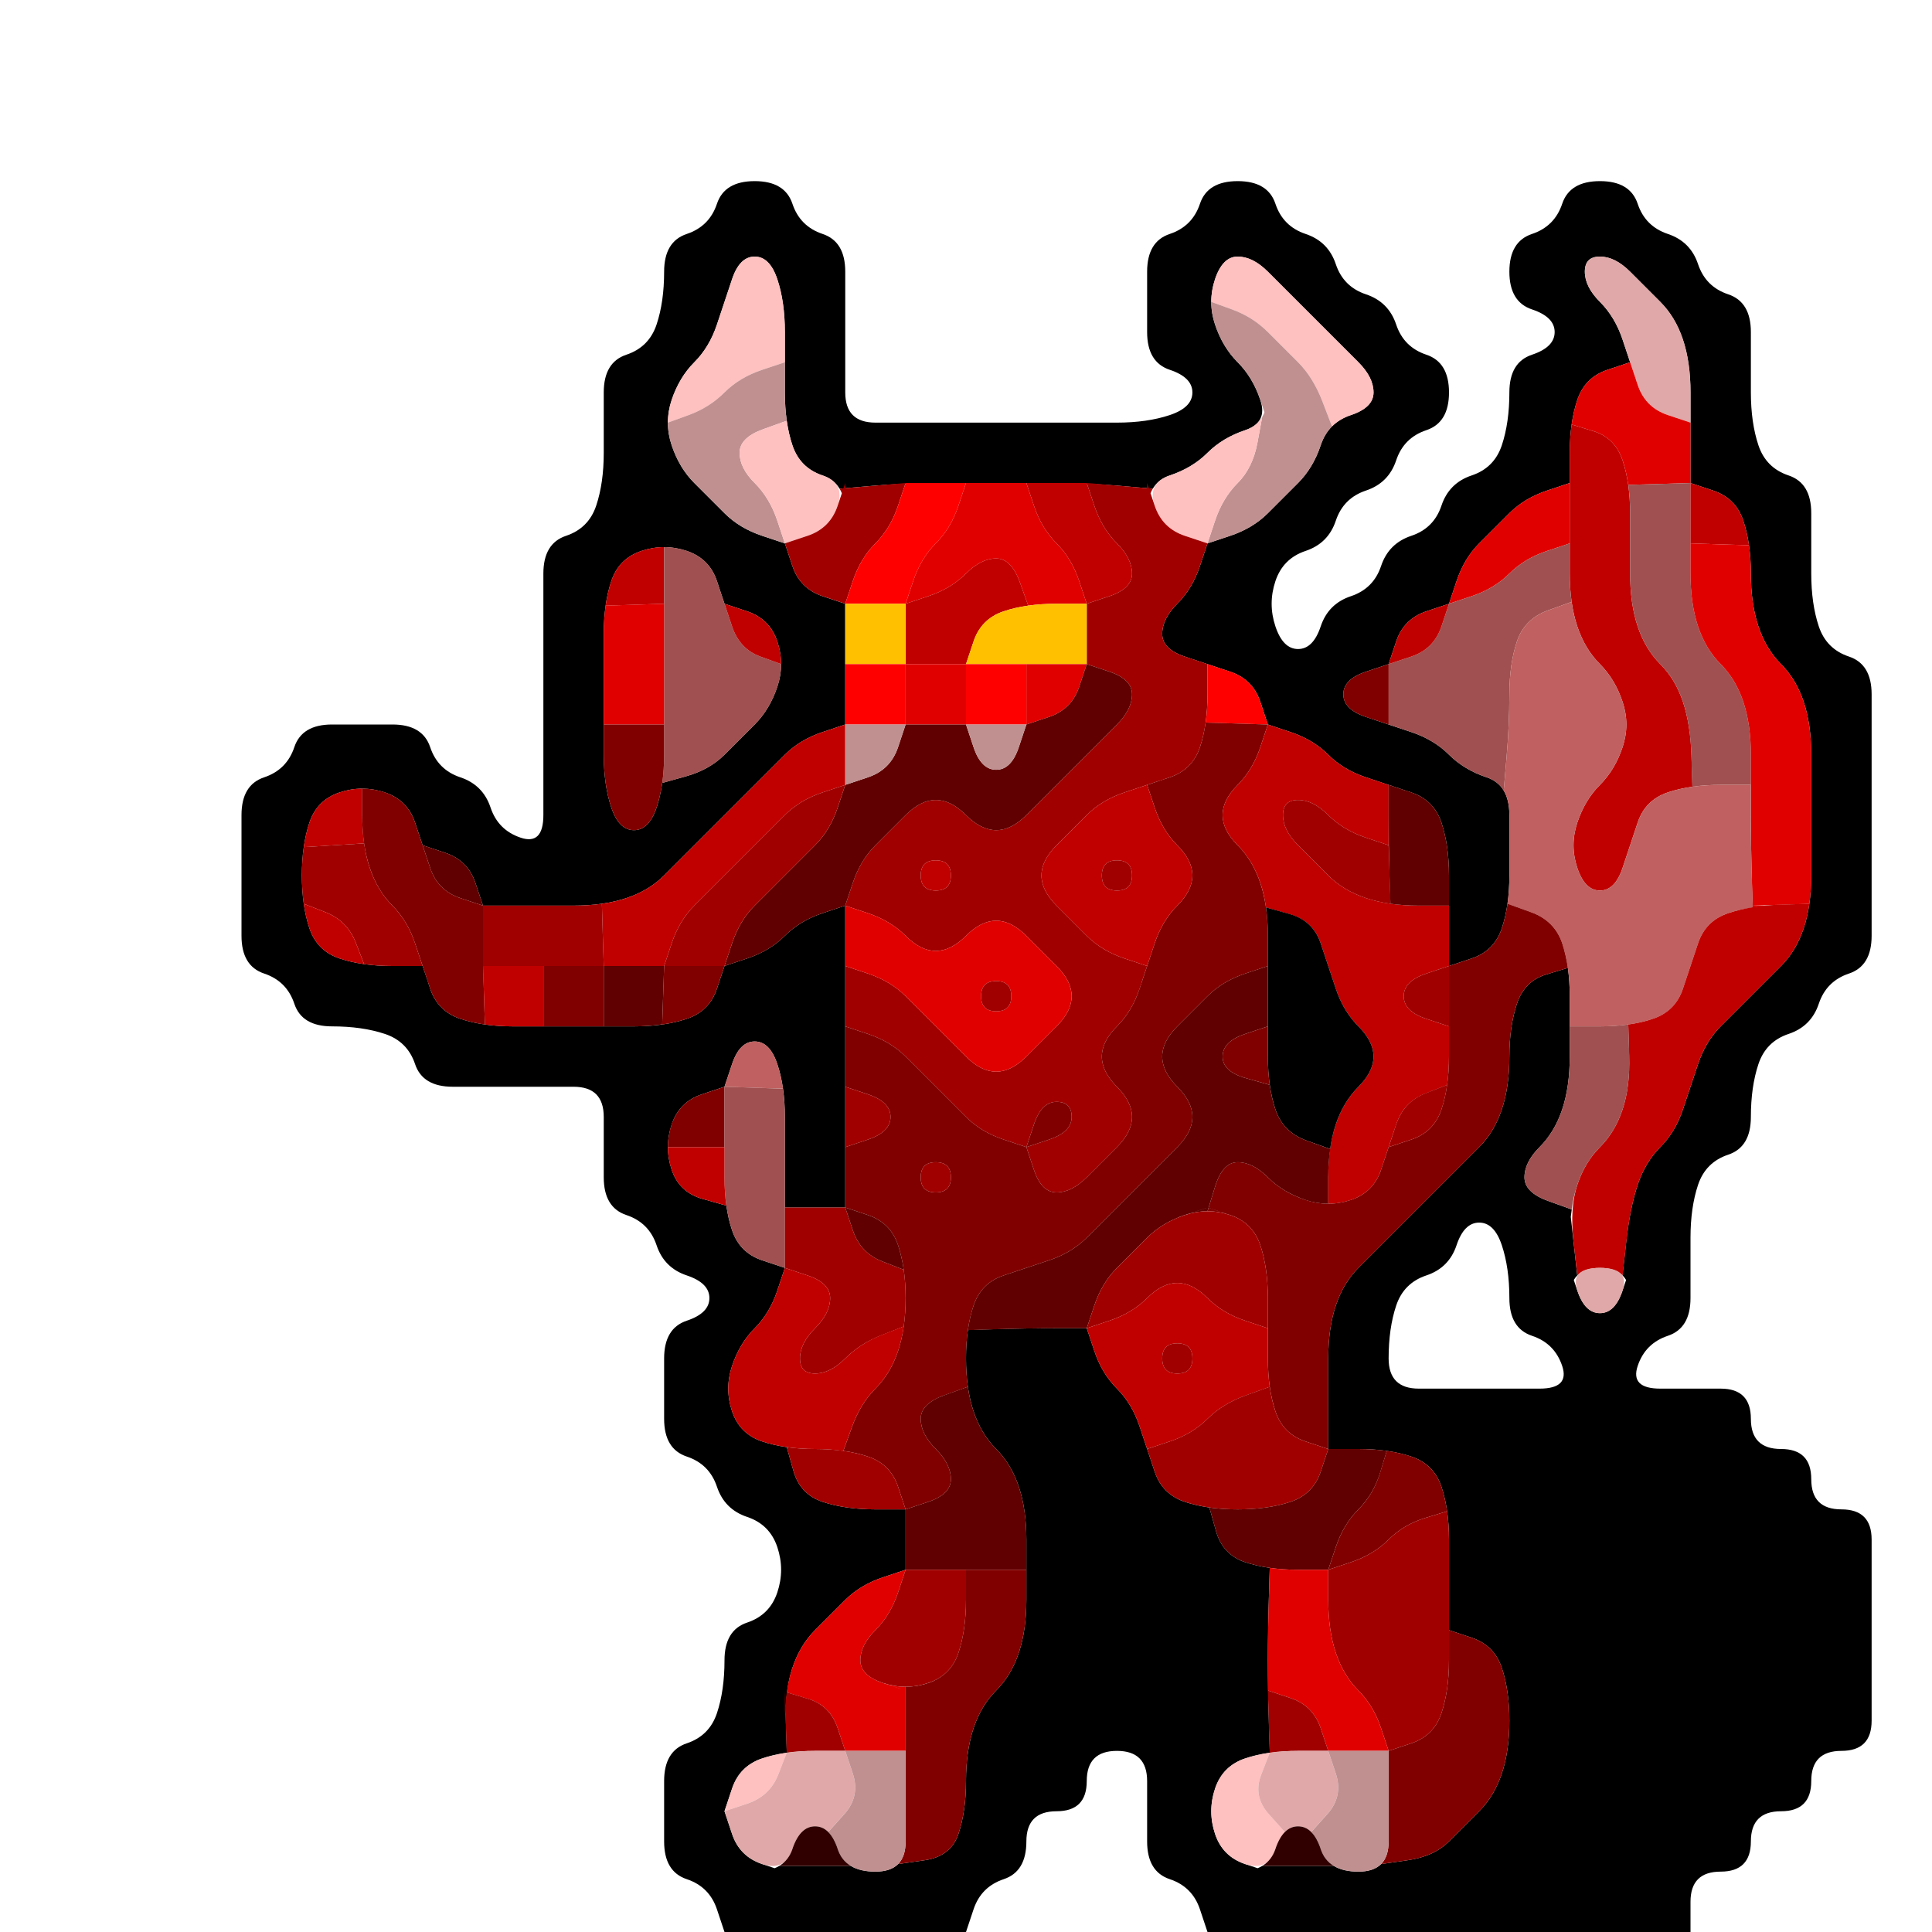 <?xml version="1.0" encoding="UTF-8" standalone="no"?>
<!-- Created with Inkscape (http://www.inkscape.org/) -->

<svg
   xmlns:dc="http://purl.org/dc/elements/1.1/"
   xmlns:cc="http://creativecommons.org/ns#"
   xmlns:rdf="http://www.w3.org/1999/02/22-rdf-syntax-ns#"
   xmlns:svg="http://www.w3.org/2000/svg"
   xmlns="http://www.w3.org/2000/svg"
   xmlns:sodipodi="http://sodipodi.sourceforge.net/DTD/sodipodi-0.dtd"
   xmlns:inkscape="http://www.inkscape.org/namespaces/inkscape"
   version="1.1"
   id="svg1871"
   width="32"
   height="32"
   viewBox="0 0 32 32"
   sodipodi:docname="ared.svg"
   inkscape:version="0.92.5 (2060ec1f9f, 2020-04-08)">
  <defs
     id="defs1875" />
  <sodipodi:namedview
     pagecolor="#ffffff"
     bordercolor="#666666"
     borderopacity="1"
     objecttolerance="10"
     gridtolerance="10"
     guidetolerance="10"
     inkscape:pageopacity="0"
     inkscape:pageshadow="2"
     inkscape:window-width="1920"
     inkscape:window-height="1118"
     id="namedview1873"
     showgrid="false"
     inkscape:zoom="7.375"
     inkscape:cx="16"
     inkscape:cy="16"
     inkscape:window-x="0"
     inkscape:window-y="24"
     inkscape:window-maximized="1"
     inkscape:current-layer="svg1871" />
  <g
     transform="translate(0 0)"
     id="g2093">
    <path
       style="fill:#000000;fill-opacity:0"
       d="M 0,0.5 V 0 H 0.5 1 1.5 2 2.5 3 3.5 4 4.5 5 5.5 6 6.5 7 7.5 8 8.5 9 9.5 10 10.5 11 11.5 12 12.5 13 13.5 14 14.5 15 15.5 16 16.5 17 17.5 18 18.5 19 19.5 20 20.5 21 21.5 22 22.5 23 23.5 24 24.5 25 25.5 26 26.5 27 27.5 28 28.5 29 29.5 30 30.5 31 31.5 32 V 0.5 1 1.5 2 2.5 3 3.5 4 4.5 5 5.5 6 6.5 7 7.5 8 8.5 9 9.5 10 10.5 11 11.5 12 12.5 13 13.5 14 14.5 15 15.5 16 16.5 17 17.5 18 18.5 19 19.5 20 20.5 21 21.5 22 22.5 23 23.5 24 24.5 25 25.5 26 26.5 27 27.5 28 28.5 29 29.5 30 30.5 31 31.5 32 H 31.5 31 30.5 30 29.5 29 28.5 28 V 31.5 Q 28,31 28.5,31 29,31 29,30.5 29,30 29.5,30 30,30 30,29.5 30,29 30.5,29 31,29 31,28.5 q 0,-0.5 0,-1 0,-0.5 0,-1 0,-0.5 0,-1 Q 31,25 30.5,25 30,25 30,24.5 30,24 29.5,24 29,24 29,23.5 29,23 28.5,23 q -0.5,0 -1,0 -0.5,0 -0.375,-0.375 0.125,-0.375 0.5,-0.5 Q 28,22 28,21.5 q 0,-0.5 0,-1 0,-0.5 0.125,-0.875 0.125,-0.375 0.5,-0.5 Q 29,19 29,18.5 q 0,-0.5 0.125,-0.875 0.125,-0.375 0.5,-0.5 0.375,-0.125 0.5,-0.5 0.125,-0.375 0.5,-0.5 Q 31,16 31,15.5 q 0,-0.5 0,-1 0,-0.5 0,-1 0,-0.5 0,-1 0,-0.5 0,-1 0,-0.5 -0.375,-0.625 -0.375,-0.125 -0.5,-0.5 Q 30,10 30,9.5 30,9 30,8.5 30,8 29.625,7.875 29.25,7.75 29.125,7.375 29,7 29,6.5 29,6 29,5.5 29,5 28.625,4.875 28.25,4.75 28.125,4.375 28,4 27.625,3.875 27.25,3.75 27.125,3.375 27,3 26.5,3 26,3 25.875,3.375 25.75,3.75 25.375,3.875 25,4 25,4.5 25,5 25.375,5.125 25.75,5.25 25.75,5.5 25.75,5.75 25.375,5.875 25,6 25,6.5 25,7 24.875,7.375 24.75,7.75 24.375,7.875 24,8 23.875,8.375 23.75,8.75 23.375,8.875 23,9 22.875,9.375 22.75,9.75 22.375,9.875 22,10 21.875,10.375 21.75,10.75 21.5,10.75 21.25,10.75 21.125,10.375 21,10 21.125,9.625 21.25,9.25 21.625,9.125 22,9 22.125,8.625 22.25,8.25 22.625,8.125 23,8 23.125,7.625 23.25,7.25 23.625,7.125 24,7 24,6.5 24,6 23.625,5.875 23.25,5.75 23.125,5.375 23,5 22.625,4.875 22.25,4.75 22.125,4.375 22,4 21.625,3.875 21.25,3.75 21.125,3.375 21,3 20.5,3 20,3 19.875,3.375 19.75,3.75 19.375,3.875 19,4 19,4.5 19,5 19,5.5 19,6 19.375,6.125 19.75,6.25 19.75,6.5 19.75,6.75 19.375,6.875 19,7 18.5,7 18,7 17.5,7 17,7 16.5,7 16,7 15.5,7 15,7 14.5,7 14,7 14,6.5 14,6 14,5.5 14,5 14,4.5 14,4 13.625,3.875 13.25,3.75 13.125,3.375 13,3 12.5,3 12,3 11.875,3.375 11.75,3.75 11.375,3.875 11,4 11,4.5 11,5 10.875,5.375 10.75,5.75 10.375,5.875 10,6 10,6.5 10,7 10,7.5 10,8 9.875,8.375 9.75,8.75 9.375,8.875 9,9 9,9.5 q 0,0.5 0,1 0,0.5 0,1 0,0.5 0,1 0,0.5 0,1 Q 9,14 8.625,13.875 8.25,13.75 8.125,13.375 8,13 7.625,12.875 7.25,12.75 7.125,12.375 7,12 6.5,12 6,12 5.5,12 5,12 4.875,12.375 4.75,12.75 4.375,12.875 4,13 4,13.5 q 0,0.5 0,1 0,0.5 0,1 0,0.5 0.375,0.625 0.375,0.125 0.5,0.5 Q 5,17 5.5,17 6,17 6.375,17.125 6.75,17.25 6.875,17.625 7,18 7.5,18 q 0.5,0 1,0 0.5,0 1,0 0.5,0 0.5,0.5 0,0.5 0,1 0,0.5 0.375,0.625 0.375,0.125 0.5,0.5 0.125,0.375 0.5,0.5 0.375,0.125 0.375,0.375 0,0.25 -0.375,0.375 Q 11,22 11,22.5 q 0,0.5 0,1 0,0.5 0.375,0.625 0.375,0.125 0.5,0.5 0.125,0.375 0.5,0.5 0.375,0.125 0.5,0.5 0.125,0.375 0,0.75 -0.125,0.375 -0.5,0.5 Q 12,27 12,27.5 q 0,0.5 -0.125,0.875 -0.125,0.375 -0.5,0.5 Q 11,29 11,29.5 q 0,0.5 0,1 0,0.5 0.375,0.625 0.375,0.125 0.5,0.5 L 12,32 H 11.5 11 10.5 10 9.5 9 8.5 8 7.5 7 6.5 6 5.5 5 4.5 4 3.5 3 2.5 2 1.5 1 0.5 0 V 31.5 31 30.5 30 29.5 29 28.5 28 27.5 27 26.5 26 25.5 25 24.5 24 23.5 23 22.5 22 21.5 21 20.5 20 19.5 19 18.5 18 17.5 17 16.5 16 15.5 15 14.5 14 13.5 13 12.5 12 11.5 11 10.5 10 9.5 9 8.5 8 7.5 7 6.5 6 5.5 5 4.5 4 3.5 3 2.5 2 1.5 1 0.5"
       id="path1881" />
    <path
       style="fill:#000000;fill-opacity:1"
       d="M 11.875,3.375 Q 12,3 12.5,3 13,3 13.125,3.375 13.25,3.75 13.625,3.875 14,4 14,4.5 q 0,0.5 0,1 0,0.5 0,1 0,0.5 0.5,0.5 0.5,0 1,0 0.5,0 1,0 0.5,0 1,0 0.5,0 1,0 Q 19,7 19.375,6.875 19.75,6.75 19.75,6.5 19.75,6.25 19.375,6.125 19,6 19,5.5 19,5 19,4.5 19,4 19.375,3.875 19.75,3.75 19.875,3.375 20,3 20.5,3 q 0.5,0 0.625,0.375 0.125,0.375 0.5,0.5 0.375,0.125 0.5,0.5 0.125,0.375 0.5,0.5 0.375,0.125 0.5,0.5 0.125,0.375 0.5,0.5 Q 24,6 24,6.5 24,7 23.625,7.125 23.25,7.25 23.125,7.625 23,8 22.625,8.125 22.25,8.25 22.125,8.625 22,9 21.625,9.125 q -0.375,0.125 -0.5,0.5 -0.125,0.375 0,0.75 0.125,0.375 0.375,0.375 0.25,0 0.375,-0.375 Q 22,10 22.375,9.875 22.75,9.75 22.875,9.375 23,9 23.375,8.875 23.75,8.75 23.875,8.375 24,8 24.375,7.875 24.75,7.75 24.875,7.375 25,7 25,6.5 25,6 25.375,5.875 25.75,5.75 25.75,5.5 25.75,5.25 25.375,5.125 25,5 25,4.5 25,4 25.375,3.875 25.75,3.75 25.875,3.375 26,3 26.5,3 q 0.5,0 0.625,0.375 0.125,0.375 0.5,0.5 0.375,0.125 0.5,0.5 0.125,0.375 0.5,0.5 Q 29,5 29,5.5 q 0,0.5 0,1 0,0.5 0.125,0.875 0.125,0.375 0.5,0.5 Q 30,8 30,8.5 q 0,0.5 0,1 0,0.5 0.125,0.875 0.125,0.375 0.5,0.5 Q 31,11 31,11.5 q 0,0.5 0,1 0,0.5 0,1 0,0.5 0,1 0,0.5 0,1 0,0.5 -0.375,0.625 -0.375,0.125 -0.5,0.5 -0.125,0.375 -0.5,0.5 -0.375,0.125 -0.5,0.5 Q 29,18 29,18.5 q 0,0.5 -0.375,0.625 -0.375,0.125 -0.5,0.5 Q 28,20 28,20.5 q 0,0.5 0,1 0,0.5 -0.375,0.625 -0.375,0.125 -0.5,0.5 Q 27,23 27.5,23 q 0.5,0 1,0 0.5,0 0.5,0.5 0,0.5 0.5,0.5 0.5,0 0.5,0.5 0,0.5 0.5,0.5 0.5,0 0.5,0.5 0,0.5 0,1 0,0.5 0,1 0,0.5 0,1 Q 31,29 30.5,29 30,29 30,29.5 30,30 29.5,30 29,30 29,30.5 29,31 28.5,31 28,31 28,31.5 V 32 H 27.5 27 26.5 26 25.5 25 24.5 24 23.5 23 22.5 22 21.5 21 20.5 20 L 19.875,31.625 Q 19.75,31.25 19.375,31.125 19,31 19,30.5 19,30 19,29.5 19,29 18.5,29 18,29 18,29.5 18,30 17.5,30 17,30 17,30.5 q 0,0.5 -0.375,0.625 -0.375,0.125 -0.5,0.5 L 16,32 H 15.5 15 14.5 14 13.5 13 12.5 12 L 11.875,31.625 Q 11.75,31.25 11.375,31.125 11,31 11,30.5 q 0,-0.5 0,-1 0,-0.5 0.375,-0.625 0.375,-0.125 0.5,-0.5 Q 12,28 12,27.5 q 0,-0.5 0.375,-0.625 0.375,-0.125 0.5,-0.5 0.125,-0.375 0,-0.75 -0.125,-0.375 -0.5,-0.5 Q 12,25 11.875,24.625 11.75,24.25 11.375,24.125 11,24 11,23.5 11,23 11,22.5 11,22 11.375,21.875 11.75,21.75 11.75,21.5 11.75,21.25 11.375,21.125 11,21 10.875,20.625 10.75,20.25 10.375,20.125 10,20 10,19.5 10,19 10,18.5 10,18 9.5,18 9,18 8.5,18 8,18 7.5,18 7,18 6.875,17.625 6.75,17.25 6.375,17.125 6,17 5.5,17 5,17 4.875,16.625 4.75,16.25 4.375,16.125 4,16 4,15.5 4,15 4,14.5 4,14 4,13.5 4,13 4.375,12.875 4.75,12.75 4.875,12.375 5,12 5.5,12 q 0.5,0 1,0 0.5,0 0.625,0.375 0.125,0.375 0.5,0.5 0.375,0.125 0.5,0.5 0.125,0.375 0.5,0.5 Q 9,14 9,13.5 9,13 9,12.5 9,12 9,11.5 9,11 9,10.5 9,10 9,9.5 9,9 9.375,8.875 9.75,8.75 9.875,8.375 10,8 10,7.5 10,7 10,6.5 10,6 10.375,5.875 10.75,5.75 10.875,5.375 11,5 11,4.5 11,4 11.375,3.875 11.75,3.75 11.875,3.375 M 22.938,30.812 22.875,30.875 23.312,30.812 Q 23.75,30.75 24,30.5 24.25,30.25 24.5,30 24.75,29.75 24.875,29.375 25,29 25,28.5 25,28 24.875,27.625 24.75,27.25 24.375,27.125 L 24,27 v -0.5 q 0,-0.5 0,-1 0,-0.5 -0.125,-0.875 -0.125,-0.375 -0.5,-0.5 Q 23,24 22.5,24 H 22 V 23.5 Q 22,23 22,22.5 22,22 22.125,21.625 22.25,21.25 22.5,21 22.75,20.75 23,20.5 23.25,20.25 23.5,20 23.75,19.75 24,19.5 24.25,19.25 24.5,19 24.75,18.75 24.875,18.375 25,18 25,17.5 25,17 25.125,16.625 25.25,16.25 25.609,16.141 L 25.969,16.031 25.953,15.922 25.938,15.812 25.969,16.031 Q 26,16.25 26,16.5 V 16.75 16.375 16 16.5 q 0,0.5 0,1 0,0.5 -0.125,0.875 Q 25.75,18.75 25.5,19 q -0.25,0.25 -0.25,0.5 0,0.25 0.391,0.391 l 0.391,0.141 0.016,-0.109 0.016,-0.109 -0.031,0.219 Q 26,20.25 26,20.5 V 20.75 20.375 20 l 0.062,0.562 0.062,0.562 0.062,-0.062 L 26.25,21 26.125,21.125 Q 26,21.25 26,21.5 V 21.75 21.375 21 l 0.125,0.375 q 0.125,0.375 0.375,0.375 0.25,0 0.375,-0.375 L 27,21 v 0.375 0.375 -0.25 q 0,-0.25 -0.125,-0.375 L 26.75,21 l 0.062,0.062 0.062,0.062 0.062,-0.562 Q 27,20 27.125,19.625 27.25,19.25 27.5,19 27.75,18.75 27.875,18.375 28,18 28.125,17.625 28.25,17.25 28.5,17 28.75,16.75 29,16.5 29.25,16.25 29.5,16 29.75,15.75 29.875,15.375 30,15 30,14.5 30,14 30,13.5 30,13 30,12.5 30,12 29.875,11.625 29.75,11.25 29.5,11 29.25,10.75 29.125,10.375 29,10 29,9.5 29,9 28.875,8.625 28.75,8.25 28.375,8.125 L 28,8 V 7.5 Q 28,7 28,6.5 28,6 27.875,5.625 27.75,5.25 27.5,5 27.25,4.75 27,4.5 26.75,4.25 26.5,4.25 q -0.25,0 -0.25,0.25 0,0.25 0.25,0.5 0.25,0.25 0.375,0.625 L 27,6 26.625,6.125 Q 26.25,6.25 26.125,6.625 26,7 26,7.5 V 8 L 25.625,8.125 Q 25.25,8.25 25,8.5 24.75,8.75 24.5,9 24.25,9.25 24.125,9.625 L 24,10 23.625,10.125 q -0.375,0.125 -0.5,0.5 L 23,11 22.625,11.125 Q 22.25,11.25 22.25,11.5 q 0,0.25 0.375,0.375 Q 23,12 23.375,12.125 23.75,12.25 24,12.5 24.25,12.75 24.625,12.875 25,13 25,13.5 q 0,0.5 0,1 0,0.5 -0.125,0.875 -0.125,0.375 -0.5,0.5 L 24,16 v -0.5 q 0,-0.5 0,-1 0,-0.5 -0.125,-0.875 -0.125,-0.375 -0.5,-0.5 Q 23,13 22.625,12.875 22.25,12.75 22,12.5 21.75,12.25 21.375,12.125 L 21,12 20.875,11.625 Q 20.75,11.25 20.375,11.125 20,11 19.625,10.875 19.25,10.75 19.25,10.5 19.25,10.25 19.5,10 19.75,9.75 19.875,9.375 L 20,9 20.375,8.875 Q 20.75,8.75 21,8.5 21.25,8.25 21.5,8 21.75,7.75 21.875,7.375 22,7 22.375,6.875 22.75,6.75 22.75,6.5 22.75,6.25 22.5,6 22.25,5.75 22,5.5 21.75,5.25 21.5,5 21.25,4.75 21,4.5 20.75,4.25 20.5,4.25 20.25,4.25 20.125,4.625 20,5 20.125,5.375 20.25,5.75 20.5,6 20.75,6.25 20.875,6.625 21,7 20.625,7.125 20.25,7.25 20,7.5 19.75,7.75 19.375,7.875 L 19,8 19.281,7.906 19.562,7.812 19.375,7.875 Q 19.188,7.938 19.094,8.094 L 19,8.25 19.047,8.172 19.094,8.094 18.547,8.047 Q 18,8 17.5,8 17,8 16.5,8 16,8 15.5,8 15,8 14.453,8.047 L 13.906,8.094 13.953,8.172 14,8.25 13.906,8.094 Q 13.812,7.938 13.625,7.875 L 13.438,7.812 13.719,7.906 14,8 13.625,7.875 Q 13.25,7.75 13.125,7.375 13,7 13,6.5 13,6 13,5.5 13,5 12.875,4.625 12.75,4.25 12.5,4.25 12.25,4.25 12.125,4.625 12,5 11.875,5.375 11.75,5.75 11.5,6 11.25,6.25 11.125,6.625 11,7 11.125,7.375 11.25,7.75 11.5,8 11.75,8.25 12,8.5 12.25,8.75 12.625,8.875 L 13,9 13.125,9.375 q 0.125,0.375 0.5,0.5 L 14,10 v 0.5 q 0,0.5 0,1 V 12 l -0.375,0.125 Q 13.25,12.25 13,12.5 12.75,12.75 12.5,13 12.25,13.25 12,13.5 11.75,13.75 11.5,14 11.25,14.25 11,14.5 10.75,14.75 10.375,14.875 10,15 9.5,15 9,15 8.5,15 H 8 L 7.875,14.625 Q 7.75,14.25 7.375,14.125 L 7,14 6.875,13.625 Q 6.75,13.25 6.375,13.125 6,13 5.625,13.125 5.25,13.25 5.125,13.625 5,14 5,14.5 5,15 5.125,15.375 5.25,15.75 5.625,15.875 6,16 6.5,16 H 7 l 0.125,0.375 q 0.125,0.375 0.5,0.5 Q 8,17 8.5,17 q 0.5,0 1,0 0.5,0 1,0 0.5,0 0.875,-0.125 0.375,-0.125 0.5,-0.5 L 12,16 12.375,15.875 Q 12.75,15.75 13,15.5 13.25,15.25 13.625,15.125 L 14,15 v 0.5 q 0,0.5 0,1 0,0.5 0,1 0,0.5 0,1 0,0.5 0,1 V 20 H 13.5 13 V 19.5 Q 13,19 13,18.5 13,18 12.875,17.625 12.75,17.25 12.5,17.25 q -0.25,0 -0.375,0.375 L 12,18 11.625,18.125 q -0.375,0.125 -0.5,0.5 -0.125,0.375 0,0.75 0.125,0.375 0.516,0.484 L 12.031,19.969 12.016,19.859 12,19.75 12.031,19.969 Q 12.062,20.188 12.125,20.375 L 12.188,20.562 12.094,20.281 12,20 l 0.125,0.375 q 0.125,0.375 0.5,0.5 L 13,21 12.875,21.375 Q 12.75,21.75 12.5,22 q -0.25,0.25 -0.375,0.625 -0.125,0.375 0,0.75 0.125,0.375 0.5,0.5 L 13,24 12.719,23.906 12.438,23.812 12.625,23.875 q 0.188,0.062 0.406,0.094 L 13.25,24 13.141,23.984 13.031,23.969 13.141,24.359 Q 13.25,24.75 13.625,24.875 14,25 14.5,25 H 15 v 0.5 0.5 l -0.375,0.125 Q 14.25,26.25 14,26.5 13.75,26.75 13.5,27 13.25,27.25 13.125,27.625 13,28 13.016,28.516 l 0.016,0.516 0.109,-0.016 L 13.25,29 13.031,29.031 Q 12.812,29.062 12.625,29.125 L 12.438,29.188 12.719,29.094 13,29 12.625,29.125 q -0.375,0.125 -0.5,0.5 L 12,30 l 0.125,0.375 q 0.125,0.375 0.5,0.5 L 13,31 H 12.625 12.25 12.5 q 0.25,0 0.406,-0.094 l 0.156,-0.094 -0.078,0.047 -0.078,0.047 H 13.5 14.094 l -0.078,-0.047 -0.078,-0.047 0.156,0.094 Q 14.25,31 14.5,31 H 14.75 14.375 14 14.5 15 14.625 14.25 14.5 q 0.25,0 0.375,-0.125 L 15,30.75 14.938,30.812 14.875,30.875 15.312,30.812 Q 15.75,30.75 15.875,30.375 16,30 16,29.5 16,29 16.125,28.625 16.25,28.25 16.5,28 16.75,27.75 16.875,27.375 17,27 17,26.5 17,26 17,25.5 17,25 16.875,24.625 16.75,24.25 16.5,24 16.25,23.75 16.125,23.375 16,23 16,22.5 V 22 22.375 22.75 22.5 q 0,-0.25 0.031,-0.469 l 0.031,-0.219 -0.016,0.109 -0.016,0.109 0.484,-0.016 Q 17,22 17.5,22 H 18 l 0.125,0.375 Q 18.25,22.75 18.5,23 q 0.25,0.25 0.375,0.625 0.125,0.375 0.25,0.75 0.125,0.375 0.5,0.5 L 20,25 19.719,24.906 19.438,24.812 19.625,24.875 q 0.188,0.062 0.406,0.094 L 20.25,25 20.141,24.984 20.031,24.969 20.141,25.359 Q 20.25,25.75 20.625,25.875 L 21,26 20.719,25.906 20.438,25.812 20.625,25.875 q 0.188,0.062 0.406,0.094 L 21.25,26 21.141,25.984 21.031,25.969 21.016,26.484 Q 21,27 21,27.5 q 0,0.5 0.016,1.016 l 0.016,0.516 0.109,-0.016 L 21.25,29 21.031,29.031 Q 20.812,29.062 20.625,29.125 L 20.438,29.188 20.719,29.094 21,29 20.625,29.125 q -0.375,0.125 -0.5,0.5 -0.125,0.375 0,0.75 0.125,0.375 0.5,0.5 L 21,31 H 20.625 20.25 20.5 q 0.25,0 0.406,-0.094 l 0.156,-0.094 -0.078,0.047 -0.078,0.047 H 21.5 22.094 l -0.078,-0.047 -0.078,-0.047 0.156,0.094 Q 22.25,31 22.5,31 H 22.75 22.375 22 22.5 23 22.625 22.25 22.5 q 0.25,0 0.375,-0.125 L 23,30.75 22.938,30.812 M 24,26.625 V 27 27.125 27.25 27 q 0,-0.25 0,-0.5 v -0.25 0.375 M 27.031,6.094 27,6 26.906,5.719 26.812,5.438 26.875,5.625 Q 26.938,5.812 27,6 L 27.062,6.188 27.031,6.094 M 26,8.125 V 8 7.625 7.25 7.5 Q 26,7.75 26,8 V 8.25 8.125 m -15.875,5.25 q 0.125,0.375 0.375,0.375 0.25,0 0.375,-0.375 L 11,13 10.906,13.281 10.812,13.562 10.875,13.375 q 0.062,-0.188 0.094,-0.406 L 11,12.75 l -0.016,0.109 -0.016,0.109 0.391,-0.109 Q 11.75,12.75 12,12.5 q 0.25,-0.25 0.5,-0.5 0.25,-0.25 0.375,-0.625 0.125,-0.375 0,-0.75 -0.125,-0.375 -0.5,-0.5 L 12,10 11.875,9.625 Q 11.75,9.25 11.375,9.125 11,9 10.625,9.125 10.25,9.25 10.125,9.625 10,10 10,10.5 q 0,0.5 0,1 0,0.5 0,1 0,0.5 0.125,0.875 M 11.906,9.719 12,10 12.031,10.094 12.062,10.188 12,10 Q 11.938,9.812 11.875,9.625 l -0.062,-0.188 0.094,0.281 m -5,4 L 7,14 7.031,14.094 7.062,14.188 7,14 Q 6.938,13.812 6.875,13.625 l -0.062,-0.188 0.094,0.281 m 0.188,2.562 L 7,16 6.969,15.906 6.938,15.812 7,16 q 0.062,0.188 0.125,0.375 L 7.188,16.562 7.094,16.281 M 13,19.625 V 20 20.125 20.25 20 q 0,-0.25 0,-0.5 v -0.25 0.375 M 25.5,23 q 0.5,0 0.375,-0.375 -0.125,-0.375 -0.5,-0.5 Q 25,22 25,21.5 25,21 24.875,20.625 24.75,20.25 24.5,20.25 q -0.25,0 -0.375,0.375 -0.125,0.375 -0.5,0.5 -0.375,0.125 -0.5,0.5 Q 23,22 23,22.5 q 0,0.5 0.5,0.5 0.5,0 1,0 0.5,0 1,0"
       id="path1883" />
    <path
       style="fill:#ffc0c0;fill-opacity:1"
       d="M 12.125,4.625 Q 12.25,4.25 12.5,4.25 q 0.25,0 0.375,0.375 Q 13,5 13,5.5 V 6 L 12.625,6.125 Q 12.25,6.25 12,6.5 11.75,6.75 11.406,6.875 L 11.062,7 V 7.094 7.188 7 q 0,-0.188 0.062,-0.375 L 11.188,6.438 11.094,6.719 11,7 11.125,6.625 Q 11.25,6.25 11.5,6 11.75,5.75 11.875,5.375 12,5 12.125,4.625 M 13,6.125 V 6 5.625 5.25 5.5 Q 13,5.75 13,6 V 6.25 6.125"
       id="path1885" />
    <path
       style="fill:#ffc0c0;fill-opacity:1"
       d="M 20.125,4.625 Q 20.25,4.25 20.5,4.25 q 0.25,0 0.5,0.25 0.25,0.25 0.5,0.5 0.25,0.25 0.5,0.5 0.25,0.25 0.5,0.5 0.25,0.25 0.25,0.5 0,0.25 -0.375,0.375 L 22,7 22.281,6.906 22.562,6.812 22.375,6.875 Q 22.188,6.938 22.062,7.062 L 21.938,7.188 22,7.125 22.062,7.062 21.906,6.656 Q 21.75,6.25 21.5,6 21.25,5.75 21,5.5 20.75,5.25 20.406,5.125 L 20.062,5 V 5.094 5.188 5 q 0,-0.188 0.062,-0.375 L 20.188,4.438 20.094,4.719 20,5 20.125,4.625"
       id="path1887" />
    <path
       style="fill:#e0a8a8;fill-opacity:1"
       d="m 26.25,4.5 q 0,-0.25 0.25,-0.25 0.25,0 0.5,0.25 0.25,0.25 0.5,0.5 0.25,0.25 0.375,0.625 Q 28,6 28,6.5 V 7 L 27.625,6.875 Q 27.25,6.75 27.125,6.375 27,6 26.875,5.625 26.75,5.25 26.5,5 26.25,4.75 26.25,4.5 M 28,7.125 V 7 6.625 6.25 6.5 Q 28,6.75 28,7 V 7.25 7.125"
       id="path1889" />
    <path
       style="fill:#c09090;fill-opacity:1"
       d="M 20.125,5.375 20,5 20.094,5.281 20.188,5.562 20.125,5.375 Q 20.062,5.188 20.062,5 V 4.812 4.906 5 l 0.344,0.125 Q 20.75,5.25 21,5.5 21.25,5.75 21.5,6 21.75,6.25 21.906,6.656 L 22.062,7.062 22.125,7 22.188,6.938 22.062,7.062 Q 21.938,7.188 21.875,7.375 L 21.812,7.562 21.906,7.281 22,7 21.875,7.375 Q 21.75,7.75 21.5,8 21.25,8.25 21,8.5 20.75,8.75 20.375,8.875 L 20,9 20.125,8.625 Q 20.25,8.25 20.5,8 20.75,7.75 20.828,7.328 L 20.906,6.906 20.859,6.984 20.812,7.062 20.906,6.906 Q 21,6.75 21,6.5 V 6.25 6.625 7 L 20.875,6.625 Q 20.75,6.25 20.5,6 20.25,5.75 20.125,5.375"
       id="path1891" />
    <path
       style="fill:#c09090;fill-opacity:1"
       d="M 12,6.5 Q 12.25,6.25 12.625,6.125 L 13,6 V 6.5 7 6.625 6.25 6.5 q 0,0.25 0.031,0.469 L 13.062,7.188 13.047,7.078 13.031,6.969 12.641,7.109 Q 12.25,7.25 12.25,7.5 q 0,0.25 0.25,0.5 0.25,0.25 0.375,0.625 L 13,9 12.625,8.875 Q 12.25,8.75 12,8.5 11.75,8.25 11.5,8 11.25,7.75 11.125,7.375 L 11,7 11.094,7.281 11.188,7.562 11.125,7.375 Q 11.062,7.188 11.062,7 V 6.812 6.906 7 L 11.406,6.875 Q 11.75,6.75 12,6.5 M 13,6.375 V 6 5.875 5.75 6 q 0,0.25 0,0.5 V 6.75 6.375"
       id="path1893" />
    <path
       style="fill:#e00000;fill-opacity:1"
       d="m 26.125,6.625 q 0.125,-0.375 0.5,-0.5 L 27,6 27.125,6.375 q 0.125,0.375 0.5,0.5 L 28,7 V 7.5 8 L 27.484,8.016 26.969,8.031 26.984,8.141 27,8.25 26.969,8.031 Q 26.938,7.812 26.875,7.625 L 26.812,7.438 26.906,7.719 27,8 26.875,7.625 Q 26.75,7.25 26.391,7.141 L 26.031,7.031 26.016,7.141 26,7.25 26.031,7.031 Q 26.062,6.812 26.125,6.625 L 26.188,6.438 26.094,6.719 26,7 26.125,6.625 M 28,7.375 V 7 6.875 6.75 7 q 0,0.25 0,0.5 V 7.75 7.375 M 27.094,6.281 27,6 26.969,5.906 26.938,5.812 27,6 q 0.062,0.188 0.125,0.375 l 0.062,0.188 -0.094,-0.281"
       id="path1895" />
    <path
       style="fill:#ffc0c0;fill-opacity:1"
       d="m 12.25,7.5 q 0,-0.25 0.391,-0.391 L 13.031,6.969 13.016,6.859 13,6.75 13.031,6.969 Q 13.062,7.188 13.125,7.375 L 13.188,7.562 13.094,7.281 13,7 13.125,7.375 q 0.125,0.375 0.5,0.5 0.375,0.125 0.25,0.5 -0.125,0.375 -0.5,0.5 L 13,9 12.875,8.625 Q 12.75,8.25 12.5,8 12.25,7.75 12.25,7.5"
       id="path1897" />
    <path
       style="fill:#ffc0c0;fill-opacity:1"
       d="M 20,7.5 Q 20.25,7.25 20.625,7.125 L 21,7 20.719,7.094 20.438,7.188 20.625,7.125 Q 20.812,7.062 20.906,6.906 L 21,6.75 20.953,6.828 20.906,6.906 20.828,7.328 Q 20.75,7.75 20.5,8 20.25,8.25 20.125,8.625 L 20,9 19.625,8.875 Q 19.25,8.75 19.125,8.375 19,8 19.375,7.875 19.75,7.75 20,7.5"
       id="path1899" />
    <path
       style="fill:#c00000;fill-opacity:1"
       d="M 26,7.5 V 7 7.375 7.75 7.5 Q 26,7.25 26.031,7.031 L 26.062,6.812 26.047,6.922 26.031,7.031 26.391,7.141 Q 26.75,7.25 26.875,7.625 27,8 27,8.5 27,9 27,9.5 27,10 27.125,10.375 27.25,10.75 27.5,11 27.75,11.25 27.875,11.625 28,12 28.016,12.516 l 0.016,0.516 0.109,-0.016 L 28.25,13 28.031,13.031 Q 27.812,13.062 27.625,13.125 L 27.438,13.188 27.719,13.094 28,13 27.625,13.125 q -0.375,0.125 -0.5,0.5 Q 27,14 26.875,14.375 26.75,14.75 26.5,14.75 26.25,14.75 26.125,14.375 26,14 26.125,13.625 26.25,13.25 26.5,13 26.75,12.75 26.875,12.375 27,12 26.875,11.625 26.75,11.25 26.5,11 26.25,10.75 26.125,10.375 26,10 26,9.5 26,9 26,8.5 26,8 26,7.5"
       id="path1901" />
    <path
       style="fill:#a00000;fill-opacity:1"
       d="M 13.875,8.375 14,8 V 8.375 8.75 8.5 Q 14,8.25 13.906,8.094 L 13.812,7.938 13.859,8.016 13.906,8.094 14.453,8.047 15,8 14.875,8.375 Q 14.75,8.75 14.5,9 14.25,9.25 14.125,9.625 L 14,10 13.625,9.875 Q 13.25,9.75 13.125,9.375 L 13,9 13.375,8.875 q 0.375,-0.125 0.5,-0.5 M 15.125,8 H 15 14.625 14.25 14.5 q 0.25,0 0.5,0 h 0.25 -0.125"
       id="path1903" />
    <path
       style="fill:#ff0000;fill-opacity:1"
       d="M 14.875,8.375 15,8 H 15.5 16 L 15.875,8.375 Q 15.75,8.75 15.5,9 15.25,9.25 15.125,9.625 L 15,10 H 14.5 14 L 14.125,9.625 Q 14.25,9.25 14.5,9 14.75,8.75 14.875,8.375 M 16.125,8 H 16 15.625 15.25 15.5 q 0.25,0 0.5,0 h 0.25 -0.125 m -0.75,0 H 15 14.875 14.75 15 q 0.25,0 0.5,0 h 0.25 -0.375"
       id="path1905" />
    <path
       style="fill:#e00000;fill-opacity:1"
       d="M 15.875,8.375 16,8 h 0.5 0.5 l 0.125,0.375 Q 17.25,8.75 17.5,9 17.75,9.25 17.875,9.625 L 18,10 H 17.5 17 17.375 17.75 17.5 q -0.25,0 -0.469,0.031 L 16.812,10.062 16.922,10.047 17.031,10.031 16.891,9.641 Q 16.75,9.25 16.5,9.25 16.25,9.25 16,9.5 15.75,9.75 15.375,9.875 L 15,10 15.125,9.625 Q 15.25,9.25 15.5,9 15.75,8.75 15.875,8.375 M 17.125,8 H 17 16.625 16.25 16.5 q 0.25,0 0.5,0 h 0.25 -0.125 m -0.75,0 H 16 15.875 15.75 16 q 0.25,0 0.5,0 h 0.25 -0.375"
       id="path1907" />
    <path
       style="fill:#c00000;fill-opacity:1"
       d="M 17.125,8.375 17,8 h 0.5 0.5 l 0.125,0.375 Q 18.25,8.75 18.5,9 q 0.25,0.25 0.25,0.5 0,0.25 -0.375,0.375 L 18,10 17.875,9.625 Q 17.75,9.25 17.5,9 17.25,8.75 17.125,8.375 M 18.125,8 H 18 17.625 17.25 17.5 q 0.25,0 0.5,0 h 0.25 -0.125 m -0.75,0 H 17 16.875 16.75 17 q 0.25,0 0.5,0 h 0.25 -0.375"
       id="path1909" />
    <path
       style="fill:#a00000;fill-opacity:1"
       d="M 18.125,8.375 18,8 18.547,8.047 19.094,8.094 19.141,8.016 19.188,7.938 19.094,8.094 Q 19,8.25 19,8.5 V 8.75 8.375 8 l 0.125,0.375 q 0.125,0.375 0.5,0.5 L 20,9 19.875,9.375 Q 19.75,9.75 19.5,10 q -0.25,0.25 -0.25,0.5 0,0.25 0.375,0.375 L 20,11 v 0.5 q 0,0.5 -0.125,0.875 -0.125,0.375 -0.5,0.5 Q 19,13 18.625,13.125 18.25,13.25 18,13.5 q -0.25,0.25 -0.5,0.5 -0.25,0.25 -0.25,0.5 0,0.25 0.25,0.5 0.25,0.25 0.5,0.5 0.25,0.25 0.625,0.375 L 19,16 18.875,16.375 Q 18.75,16.75 18.5,17 q -0.25,0.25 -0.25,0.5 0,0.25 0.25,0.5 0.25,0.25 0.25,0.5 0,0.25 -0.25,0.5 -0.25,0.25 -0.5,0.5 -0.25,0.25 -0.5,0.25 -0.25,0 -0.375,-0.375 L 17,19 16.625,18.875 Q 16.25,18.75 16,18.5 15.75,18.25 15.5,18 15.25,17.75 15,17.5 14.75,17.25 14.375,17.125 L 14,17 V 16.5 16 l 0.375,0.125 Q 14.75,16.25 15,16.5 q 0.25,0.25 0.5,0.5 0.25,0.25 0.5,0.5 0.25,0.25 0.5,0.25 0.25,0 0.5,-0.25 0.25,-0.25 0.5,-0.5 0.25,-0.25 0.25,-0.5 0,-0.25 -0.25,-0.5 -0.25,-0.25 -0.5,-0.5 -0.25,-0.25 -0.5,-0.25 -0.25,0 -0.5,0.25 -0.25,0.25 -0.5,0.25 -0.25,0 -0.5,-0.25 -0.25,-0.25 -0.625,-0.375 L 14,15 14.125,14.625 Q 14.25,14.25 14.5,14 q 0.25,-0.25 0.5,-0.5 0.25,-0.25 0.5,-0.25 0.25,0 0.5,0.25 0.25,0.25 0.5,0.25 0.25,0 0.5,-0.25 0.25,-0.25 0.5,-0.5 0.25,-0.25 0.5,-0.5 0.25,-0.25 0.5,-0.5 0.25,-0.25 0.25,-0.5 0,-0.25 -0.375,-0.375 L 18,11 V 10.5 10 L 18.375,9.875 Q 18.75,9.75 18.75,9.5 18.75,9.25 18.5,9 18.25,8.75 18.125,8.375 M 15.25,14.5 q 0,0.25 0.25,0.25 0.25,0 0.25,-0.25 0,-0.25 -0.25,-0.25 -0.25,0 -0.25,0.25 M 14,15.875 V 16 16.375 16.75 16.5 q 0,-0.25 0,-0.5 v -0.25 0.125 m 0,0.75 V 17 17.125 17.25 17 q 0,-0.25 0,-0.5 v -0.25 0.375 m 3.125,2 L 17,19 17.375,18.875 Q 17.75,18.75 17.75,18.5 q 0,-0.25 -0.25,-0.25 -0.25,0 -0.375,0.375 M 18.906,16.281 19,16 19.031,15.906 19.062,15.812 19,16 q -0.062,0.188 -0.125,0.375 l -0.062,0.188 0.094,-0.281 m 1.188,-5.25 L 20,11 19.719,10.906 19.438,10.812 19.625,10.875 Q 19.812,10.938 20,11 l 0.188,0.062 -0.094,-0.031 M 18.375,8 H 18 17.875 17.75 18 q 0.25,0 0.5,0 h 0.25 -0.375"
       id="path1911" />
    <path
       style="fill:#e00000;fill-opacity:1"
       d="M 25,8.5 Q 25.25,8.25 25.625,8.125 L 26,8 V 8.5 9 L 25.625,9.125 Q 25.25,9.25 25,9.5 24.75,9.75 24.375,9.875 L 24,10 24.125,9.625 Q 24.25,9.25 24.5,9 24.75,8.75 25,8.5 m 1,0.625 V 9 8.625 8.25 8.5 Q 26,8.75 26,9 V 9.25 9.125 m 0,-0.75 V 8 7.875 7.75 8 q 0,0.25 0,0.5 V 8.75 8.375"
       id="path1913" />
    <path
       style="fill:#a05050;fill-opacity:1"
       d="M 27,8.5 V 8 8.375 8.75 8.5 Q 27,8.25 26.969,8.031 L 26.938,7.812 26.953,7.922 26.969,8.031 27.484,8.016 28,8 v 0.5 q 0,0.5 0,1 0,0.5 0.125,0.875 Q 28.25,10.75 28.5,11 28.75,11.25 28.875,11.625 29,12 29,12.5 V 13 H 28.5 28 28.375 28.75 28.5 q -0.25,0 -0.469,0.031 l -0.219,0.031 0.109,-0.016 0.109,-0.016 -0.016,-0.516 Q 28,12 27.875,11.625 27.75,11.25 27.5,11 27.25,10.75 27.125,10.375 27,10 27,9.5 27,9 27,8.5 m 2,4.625 V 13 12.625 12.25 12.5 q 0,0.25 0,0.5 v 0.25 -0.125"
       id="path1915" />
    <path
       style="fill:#c00000;fill-opacity:1"
       d="M 28,8.5 V 8 l 0.375,0.125 q 0.375,0.125 0.5,0.5 L 29,9 28.906,8.719 28.812,8.438 28.875,8.625 q 0.062,0.188 0.094,0.406 L 29,9.25 28.984,9.141 28.969,9.031 28.484,9.016 28,9 V 8.5 m 0,0.125 V 9 9.125 9.25 9 Q 28,8.75 28,8.5 V 8.25 8.625"
       id="path1917" />
    <path
       style="fill:#c00000;fill-opacity:1"
       d="m 10.125,9.625 q 0.125,-0.375 0.5,-0.5 L 11,9 10.719,9.094 10.438,9.188 10.625,9.125 Q 10.812,9.062 11,9.062 H 11.188 11.094 11 V 9.531 10 l -0.484,0.016 -0.484,0.016 -0.016,0.109 L 10,10.25 10.031,10.031 Q 10.062,9.812 10.125,9.625 L 10.188,9.438 10.094,9.719 10,10 10.125,9.625 M 11,10.125 V 10 9.625 9.25 9.5 q 0,0.25 0,0.5 v 0.25 -0.125"
       id="path1919" />
    <path
       style="fill:#a05050;fill-opacity:1"
       d="M 11,9.531 V 9.062 H 10.906 10.812 11 q 0.188,0 0.375,0.062 L 11.562,9.188 11.281,9.094 11,9 11.375,9.125 q 0.375,0.125 0.5,0.5 0.125,0.375 0.25,0.75 0.125,0.375 0.469,0.5 L 12.938,11 V 10.906 10.812 11 q 0,0.188 -0.062,0.375 L 12.812,11.562 12.906,11.281 13,11 12.875,11.375 Q 12.75,11.75 12.5,12 12.25,12.25 12,12.5 11.75,12.75 11.359,12.859 L 10.969,12.969 10.953,13.078 10.938,13.188 10.969,12.969 Q 11,12.75 11,12.5 V 12.25 12.625 13 12.5 q 0,-0.5 0,-1 0,-0.5 0,-1 0,-0.5 0,-0.969"
       id="path1921" />
    <path
       style="fill:#c00000;fill-opacity:1"
       d="m 16,9.5 q 0.25,-0.25 0.5,-0.25 0.25,0 0.391,0.391 L 17.031,10.031 17.141,10.016 17.25,10 17.031,10.031 Q 16.812,10.062 16.625,10.125 L 16.438,10.188 16.719,10.094 17,10 16.625,10.125 q -0.375,0.125 -0.5,0.5 L 16,11 H 15.5 15 V 10.5 10 L 15.375,9.875 Q 15.75,9.75 16,9.5"
       id="path1923" />
    <path
       style="fill:#a05050;fill-opacity:1"
       d="M 25,9.5 Q 25.25,9.25 25.625,9.125 L 26,9 V 9.5 10 9.625 9.25 9.5 q 0,0.25 0.031,0.469 L 26.062,10.188 26.047,10.078 26.031,9.969 25.641,10.109 Q 25.25,10.25 25.125,10.625 25,11 25,11.5 q 0,0.5 -0.047,1.047 l -0.047,0.547 0.047,0.078 L 25,13.25 24.906,13.094 Q 24.812,12.938 24.625,12.875 L 24.438,12.812 24.719,12.906 25,13 24.625,12.875 Q 24.25,12.75 24,12.5 23.75,12.25 23.375,12.125 L 23,12 V 11.5 11 l 0.375,-0.125 q 0.375,-0.125 0.5,-0.5 L 24,10 24.375,9.875 Q 24.75,9.75 25,9.5 M 22.906,11.969 23,12 23.281,12.094 23.562,12.188 23.375,12.125 Q 23.188,12.062 23,12 l -0.188,-0.062 0.094,0.031 M 26,9.375 V 9 8.875 8.75 9 q 0,0.25 0,0.5 V 9.75 9.375"
       id="path1925" />
    <path
       style="fill:#e00000;fill-opacity:1"
       d="M 28,9.5 V 9 L 28.484,9.016 28.969,9.031 28.953,8.922 28.938,8.812 28.969,9.031 Q 29,9.25 29,9.5 V 9.75 9.375 9 9.5 Q 29,10 29.125,10.375 29.25,10.75 29.5,11 29.75,11.25 29.875,11.625 30,12 30,12.5 q 0,0.5 0,1 0,0.5 0,1 V 15 14.625 14.25 14.5 q 0,0.25 -0.031,0.469 l -0.031,0.219 0.016,-0.109 0.016,-0.109 -0.484,0.016 L 29,15 h 0.375 0.375 -0.25 q -0.25,0 -0.469,0.031 l -0.219,0.031 0.109,-0.016 0.109,-0.016 -0.016,-0.516 Q 29,14 29,13.5 29,13 29,12.5 29,12 28.875,11.625 28.75,11.25 28.5,11 28.25,10.75 28.125,10.375 28,10 28,9.5 M 28,8.875 V 9 9.375 9.75 9.5 Q 28,9.25 28,9 V 8.75 8.875"
       id="path1927" />
    <path
       style="fill:#e00000;fill-opacity:1"
       d="M 10,10.5 V 10 10.375 10.75 10.5 q 0,-0.25 0.031,-0.469 L 10.062,9.812 10.047,9.922 10.031,10.031 10.516,10.016 11,10 v 0.5 q 0,0.5 0,1 V 12 H 10.5 10 v -0.5 q 0,-0.5 0,-1 m 0,1.125 V 12 12.125 12.25 12 q 0,-0.25 0,-0.5 v -0.25 0.375 m 1,0.5 V 12 11.625 11.25 11.5 q 0,0.25 0,0.5 v 0.25 -0.125 m 0,-1.75 V 10 9.875 9.75 10 q 0,0.25 0,0.5 v 0.25 -0.375"
       id="path1929" />
    <path
       style="fill:#c00000;fill-opacity:1"
       d="M 12.125,10.375 12,10 l 0.375,0.125 q 0.375,0.125 0.5,0.5 L 13,11 12.906,10.719 12.812,10.438 12.875,10.625 Q 12.938,10.812 12.938,11 V 11.188 11.094 11 L 12.594,10.875 Q 12.25,10.75 12.125,10.375 M 11.969,9.906 12,10 12.094,10.281 12.188,10.562 12.125,10.375 Q 12.062,10.188 12,10 l -0.062,-0.188 0.031,0.094"
       id="path1931" />
    <path
       style="fill:#ffc000;fill-opacity:1"
       d="M 14,10.5 V 10 H 14.5 15 V 10.5 11 H 14.5 14 v -0.5 m 0,0.125 V 11 11.125 11.25 11 q 0,-0.25 0,-0.5 v -0.25 0.375"
       id="path1933" />
    <path
       style="fill:#ffc000;fill-opacity:1"
       d="m 16.125,10.625 q 0.125,-0.375 0.5,-0.5 Q 17,10 17.5,10 H 18 v 0.5 0.5 h -0.5 q -0.5,0 -1,0 H 16 l 0.125,-0.375"
       id="path1935" />
    <path
       style="fill:#c00000;fill-opacity:1"
       d="m 23.125,10.625 q 0.125,-0.375 0.5,-0.5 L 24,10 23.875,10.375 q -0.125,0.375 -0.5,0.5 L 23,11 23.125,10.625"
       id="path1937" />
    <path
       style="fill:#c06060;fill-opacity:1"
       d="M 25.125,10.625 Q 25.25,10.25 25.641,10.109 L 26.031,9.969 26.016,9.859 26,9.75 26.031,9.969 Q 26.062,10.188 26.125,10.375 L 26.188,10.562 26.094,10.281 26,10 26.125,10.375 Q 26.25,10.75 26.5,11 q 0.25,0.25 0.375,0.625 0.125,0.375 0,0.75 Q 26.75,12.75 26.5,13 q -0.25,0.25 -0.375,0.625 -0.125,0.375 0,0.75 0.125,0.375 0.375,0.375 0.25,0 0.375,-0.375 Q 27,14 27.125,13.625 27.25,13.25 27.625,13.125 28,13 28.5,13 H 29 v 0.5 q 0,0.5 0.016,1.016 l 0.016,0.516 0.109,-0.016 L 29.25,15 29.031,15.031 Q 28.812,15.062 28.625,15.125 L 28.438,15.188 28.719,15.094 29,15 28.625,15.125 q -0.375,0.125 -0.5,0.5 Q 28,16 27.875,16.375 27.75,16.75 27.375,16.875 27,17 26.5,17 H 26 V 16.5 Q 26,16 25.875,15.625 25.75,15.25 25.359,15.109 L 24.969,14.969 24.953,15.078 24.938,15.188 24.969,14.969 Q 25,14.75 25,14.5 V 14.25 14.625 15 14.5 q 0,-0.5 0,-1 V 13 13.375 13.75 13.5 q 0,-0.25 -0.094,-0.406 l -0.094,-0.156 0.047,0.078 0.047,0.078 0.047,-0.547 Q 25,12 25,11.5 25,11 25.125,10.625 m 0.875,6 V 17 17.125 17.25 17 q 0,-0.25 0,-0.5 v -0.25 0.375 m 3,-3.25 V 13 12.875 12.75 13 q 0,0.25 0,0.5 v 0.25 -0.375"
       id="path1939" />
    <path
       style="fill:#ff0000;fill-opacity:1"
       d="M 14,11.5 V 11 H 14.5 15 V 11.5 12 H 14.5 14 v -0.5 m 0,-0.625 V 11 11.375 11.75 11.5 q 0,-0.25 0,-0.5 v -0.25 0.125"
       id="path1941" />
    <path
       style="fill:#e00000;fill-opacity:1"
       d="M 15,11.5 V 11 H 15.5 16 V 11.5 12 H 15.5 15 v -0.5"
       id="path1943" />
    <path
       style="fill:#ff0000;fill-opacity:1"
       d="M 16,11.5 V 11 H 16.5 17 V 11.5 12 H 16.5 16 V 11.5 M 17.125,11 H 17 16.625 16.25 16.5 q 0.25,0 0.5,0 h 0.25 -0.125"
       id="path1945" />
    <path
       style="fill:#e00000;fill-opacity:1"
       d="M 17,11.5 V 11 h 0.5 0.5 l -0.125,0.375 q -0.125,0.375 -0.5,0.5 L 17,12 V 11.5 M 17.375,11 H 17 16.875 16.75 17 q 0.25,0 0.5,0 h 0.25 -0.375"
       id="path1947" />
    <path
       style="fill:#600000;fill-opacity:1"
       d="M 17.875,11.375 18,11 l 0.375,0.125 q 0.375,0.125 0.375,0.375 0,0.25 -0.25,0.5 -0.25,0.25 -0.5,0.5 -0.25,0.25 -0.5,0.5 -0.25,0.25 -0.5,0.5 -0.25,0.25 -0.5,0.25 -0.25,0 -0.5,-0.25 -0.25,-0.25 -0.5,-0.25 -0.25,0 -0.5,0.25 -0.25,0.25 -0.5,0.5 -0.25,0.25 -0.375,0.625 L 14,15 13.625,15.125 Q 13.25,15.25 13,15.5 12.75,15.75 12.375,15.875 L 12,16 12.125,15.625 Q 12.25,15.25 12.5,15 12.75,14.75 13,14.5 13.25,14.25 13.5,14 13.75,13.75 13.875,13.375 L 14,13 14.375,12.875 q 0.375,-0.125 0.5,-0.5 L 15,12 h 0.5 0.5 l 0.125,0.375 q 0.125,0.375 0.375,0.375 0.25,0 0.375,-0.375 L 17,12 17.375,11.875 q 0.375,-0.125 0.5,-0.5"
       id="path1949" />
    <path
       style="fill:#ff0000;fill-opacity:1"
       d="M 20,11.5 V 11 l 0.375,0.125 q 0.375,0.125 0.5,0.5 L 21,12 20.484,11.984 19.969,11.969 19.953,12.078 19.938,12.188 19.969,11.969 Q 20,11.75 20,11.5 V 11.25 11.625 12 11.5 M 20.281,11.094 20,11 19.906,10.969 19.812,10.938 20,11 q 0.188,0.062 0.375,0.125 l 0.188,0.062 -0.281,-0.094"
       id="path1951" />
    <path
       style="fill:#800000;fill-opacity:1"
       d="m 22.25,11.5 q 0,-0.25 0.375,-0.375 L 23,11 V 11.5 12 L 22.625,11.875 Q 22.25,11.75 22.25,11.5 M 22.719,11.906 23,12 23.094,12.031 23.188,12.062 23,12 q -0.188,-0.062 -0.375,-0.125 l -0.188,-0.062 0.281,0.094"
       id="path1953" />
    <path
       style="fill:#800000;fill-opacity:1"
       d="M 10,12.5 V 12 h 0.5 0.5 v 0.5 Q 11,13 10.875,13.375 10.75,13.75 10.5,13.75 10.25,13.75 10.125,13.375 10,13 10,12.5 m 1,-0.125 V 12 11.875 11.75 12 q 0,0.25 0,0.5 v 0.25 -0.375 m -1,-0.5 V 12 12.375 12.75 12.5 q 0,-0.25 0,-0.5 v -0.25 0.125"
       id="path1955" />
    <path
       style="fill:#c00000;fill-opacity:1"
       d="m 13,12.5 q 0.25,-0.25 0.625,-0.375 L 14,12 v 0.5 0.5 l -0.375,0.125 Q 13.25,13.25 13,13.5 12.75,13.75 12.5,14 12.25,14.25 12,14.5 11.75,14.75 11.5,15 11.25,15.25 11.125,15.625 L 11,16 H 10.5 10 L 9.984,15.484 9.969,14.969 9.859,14.984 9.75,15 9.969,14.969 Q 10.188,14.938 10.375,14.875 L 10.562,14.812 10.281,14.906 10,15 10.375,14.875 Q 10.75,14.75 11,14.5 11.25,14.25 11.5,14 11.75,13.75 12,13.5 12.25,13.25 12.5,13 12.75,12.75 13,12.5"
       id="path1957" />
    <path
       style="fill:#c09090;fill-opacity:1"
       d="M 14,12.5 V 12 h 0.5 0.5 l -0.125,0.375 q -0.125,0.375 -0.5,0.5 L 14,13 v -0.5"
       id="path1959" />
    <path
       style="fill:#c09090;fill-opacity:1"
       d="M 16.125,12.375 16,12 h 0.5 0.5 l -0.125,0.375 Q 16.75,12.75 16.5,12.75 q -0.25,0 -0.375,-0.375"
       id="path1961" />
    <path
       style="fill:#800000;fill-opacity:1"
       d="M 19.875,12.375 20,12 19.906,12.281 19.812,12.562 19.875,12.375 q 0.062,-0.188 0.094,-0.406 L 20,11.75 l -0.016,0.109 -0.016,0.109 0.516,0.016 L 21,12 20.875,12.375 Q 20.75,12.75 20.5,13 q -0.25,0.25 -0.25,0.5 0,0.25 0.25,0.5 0.25,0.25 0.375,0.625 Q 21,15 21,15.5 V 16 l -0.375,0.125 Q 20.25,16.25 20,16.5 q -0.25,0.25 -0.5,0.5 -0.25,0.25 -0.25,0.5 0,0.25 0.25,0.5 0.25,0.25 0.25,0.5 0,0.25 -0.25,0.5 -0.25,0.25 -0.5,0.5 -0.25,0.25 -0.5,0.5 -0.25,0.25 -0.5,0.5 -0.25,0.25 -0.625,0.375 Q 17,21 16.625,21.125 16.25,21.25 16.125,21.625 16,22 16,22.5 V 23 22.625 22.25 22.5 q 0,0.25 0.031,0.469 l 0.031,0.219 -0.016,-0.109 -0.016,-0.109 -0.391,0.141 Q 15.25,23.25 15.25,23.5 q 0,0.25 0.25,0.5 0.25,0.25 0.25,0.5 0,0.25 -0.375,0.375 L 15,25 14.875,24.625 q -0.125,-0.375 -0.5,-0.5 L 14,24 14.281,24.094 14.562,24.188 14.375,24.125 Q 14.188,24.062 13.969,24.031 L 13.75,24 l 0.109,0.016 0.109,0.016 0.141,-0.391 Q 14.25,23.25 14.5,23 14.75,22.75 14.875,22.375 15,22 15,21.5 15,21 14.875,20.625 14.75,20.25 14.375,20.125 L 14,20 V 19.5 19 l 0.375,-0.125 Q 14.75,18.75 14.75,18.5 q 0,-0.25 -0.375,-0.375 L 14,18 V 17.5 17 l 0.375,0.125 Q 14.75,17.25 15,17.5 q 0.25,0.25 0.5,0.5 0.25,0.25 0.5,0.5 0.25,0.25 0.625,0.375 L 17,19 l 0.125,0.375 q 0.125,0.375 0.375,0.375 0.25,0 0.5,-0.25 0.25,-0.25 0.5,-0.5 0.25,-0.25 0.25,-0.5 0,-0.25 -0.25,-0.5 -0.25,-0.25 -0.25,-0.5 0,-0.25 0.25,-0.5 0.25,-0.25 0.375,-0.625 Q 19,16 19.125,15.625 19.25,15.25 19.5,15 q 0.25,-0.25 0.25,-0.5 0,-0.25 -0.25,-0.5 -0.25,-0.25 -0.375,-0.625 L 19,13 19.375,12.875 q 0.375,-0.125 0.5,-0.5 M 19.281,12.906 19,13 18.906,13.031 18.812,13.062 19,13 q 0.188,-0.062 0.375,-0.125 l 0.188,-0.062 -0.281,0.094 M 14,16.875 V 17 17.375 17.75 17.5 q 0,-0.25 0,-0.5 v -0.25 0.125 m 0,0.75 V 18 18.125 18.25 18 q 0,-0.25 0,-0.5 v -0.25 0.375 m 0,1.25 V 19 19.375 19.75 19.5 q 0,-0.25 0,-0.5 v -0.25 0.125 m 1.25,0.625 q 0,0.25 0.25,0.25 0.25,0 0.25,-0.25 0,-0.25 -0.25,-0.25 -0.25,0 -0.25,0.25 M 21,16.125 V 16 15.625 15.25 15.5 q 0,0.25 0,0.5 v 0.25 -0.125"
       id="path1963" />
    <path
       style="fill:#c00000;fill-opacity:1"
       d="M 20.875,12.375 21,12 21.375,12.125 Q 21.75,12.25 22,12.5 q 0.25,0.25 0.625,0.375 L 23,13 V 13.5 14 L 22.625,13.875 Q 22.25,13.75 22,13.5 q -0.25,-0.25 -0.5,-0.25 -0.25,0 -0.25,0.25 0,0.25 0.25,0.5 0.25,0.25 0.5,0.5 0.25,0.25 0.625,0.375 Q 23,15 23.5,15 H 24 v 0.5 0.5 l -0.375,0.125 Q 23.25,16.25 23.25,16.5 q 0,0.25 0.375,0.375 L 24,17 V 17.5 18 17.625 17.25 17.5 q 0,0.25 -0.031,0.469 l -0.031,0.219 0.016,-0.109 0.016,-0.109 -0.359,0.141 Q 23.25,18.25 23.125,18.625 23,19 22.875,19.375 q -0.125,0.375 -0.5,0.5 L 22,20 22.281,19.906 22.562,19.812 22.375,19.875 Q 22.188,19.938 22,19.938 H 21.812 21.906 22 V 19.469 Q 22,19 22.125,18.625 22.25,18.25 22.5,18 22.75,17.75 22.75,17.5 22.75,17.25 22.5,17 22.25,16.75 22.125,16.375 22,16 21.875,15.625 21.75,15.25 21.359,15.141 L 20.969,15.031 20.984,15.141 21,15.25 20.969,15.031 Q 20.938,14.812 20.875,14.625 L 20.812,14.438 20.906,14.719 21,15 20.875,14.625 Q 20.75,14.25 20.5,14 q -0.25,-0.25 -0.25,-0.5 0,-0.25 0.25,-0.5 0.25,-0.25 0.375,-0.625 m 3.125,5 V 17 16.875 16.75 17 q 0,0.25 0,0.5 v 0.25 -0.375 m 0,-2 V 15 14.875 14.75 15 q 0,0.25 0,0.5 v 0.25 -0.375 m -1,-1.25 V 14 13.625 13.25 13.5 q 0,0.25 0,0.5 v 0.25 -0.125 M 23.094,13.031 23,13 22.719,12.906 22.438,12.812 22.625,12.875 Q 22.812,12.938 23,13 l 0.188,0.062 -0.094,-0.031"
       id="path1965" />
    <path
       style="fill:#c00000;fill-opacity:1"
       d="m 5.125,13.625 q 0.125,-0.375 0.5,-0.5 L 6,13 5.719,13.094 5.438,13.188 5.625,13.125 Q 5.812,13.062 6,13.062 H 6.188 6.094 6 V 13.531 14 13.625 13.25 13.5 q 0,0.25 0.031,0.469 L 6.062,14.188 6.047,14.078 6.031,13.969 5.531,14 5.031,14.031 5.016,14.141 5,14.25 5.031,14.031 Q 5.062,13.812 5.125,13.625 L 5.188,13.438 5.094,13.719 5,14 5.125,13.625"
       id="path1967" />
    <path
       style="fill:#800000;fill-opacity:1"
       d="M 6,13.531 V 13.062 H 5.906 5.812 6 q 0.188,0 0.375,0.062 L 6.562,13.188 6.281,13.094 6,13 6.375,13.125 q 0.375,0.125 0.5,0.5 0.125,0.375 0.25,0.75 0.125,0.375 0.5,0.5 L 8,15 v 0.5 Q 8,16 8.016,16.484 L 8.031,16.969 8.141,16.984 8.25,17 8.031,16.969 Q 7.812,16.938 7.625,16.875 L 7.438,16.812 7.719,16.906 8,17 7.625,16.875 Q 7.25,16.75 7.125,16.375 7,16 6.875,15.625 6.75,15.25 6.5,15 6.25,14.75 6.125,14.375 6,14 6,13.531"
       id="path1969" />
    <path
       style="fill:#a00000;fill-opacity:1"
       d="m 13,13.5 q 0.25,-0.25 0.625,-0.375 L 14,13 13.875,13.375 Q 13.75,13.75 13.5,14 13.25,14.25 13,14.5 12.75,14.75 12.5,15 12.25,15.25 12.125,15.625 L 12,16 H 11.5 11 l 0.125,-0.375 Q 11.25,15.25 11.5,15 11.75,14.75 12,14.5 12.25,14.25 12.5,14 12.75,13.75 13,13.5"
       id="path1971" />
    <path
       style="fill:#c00000;fill-opacity:1"
       d="m 18,13.5 q 0.25,-0.25 0.625,-0.375 L 19,13 19.125,13.375 Q 19.25,13.75 19.5,14 q 0.25,0.25 0.25,0.5 0,0.25 -0.25,0.5 -0.25,0.25 -0.375,0.625 L 19,16 18.625,15.875 Q 18.25,15.75 18,15.5 17.75,15.25 17.5,15 q -0.25,-0.25 -0.25,-0.5 0,-0.25 0.25,-0.5 0.25,-0.25 0.5,-0.5 m 0.25,1 q 0,0.25 0.25,0.25 0.25,0 0.25,-0.25 0,-0.25 -0.25,-0.25 -0.25,0 -0.25,0.25 M 18.969,16.094 19,16 19.094,15.719 19.188,15.438 19.125,15.625 Q 19.062,15.812 19,16 l -0.062,0.188 0.031,-0.094 m 0.125,-3.125 L 19,13 18.719,13.094 18.438,13.188 18.625,13.125 Q 18.812,13.062 19,13 l 0.188,-0.062 -0.094,0.031"
       id="path1973" />
    <path
       style="fill:#a00000;fill-opacity:1"
       d="m 21.25,13.5 q 0,-0.25 0.25,-0.25 0.25,0 0.5,0.25 0.25,0.25 0.625,0.375 L 23,14 l 0.016,0.484 0.016,0.484 0.109,0.016 L 23.25,15 23.031,14.969 Q 22.812,14.938 22.625,14.875 L 22.438,14.812 22.719,14.906 23,15 22.625,14.875 Q 22.25,14.75 22,14.5 21.75,14.25 21.5,14 21.25,13.75 21.25,13.5 M 23,14.375 V 14 13.875 13.75 14 q 0,0.25 0,0.5 v 0.25 -0.375"
       id="path1975" />
    <path
       style="fill:#600000;fill-opacity:1"
       d="M 23,13.5 V 13 l 0.375,0.125 q 0.375,0.125 0.5,0.5 Q 24,14 24,14.5 V 15 H 23.5 23 23.375 23.75 23.5 q -0.25,0 -0.469,-0.031 l -0.219,-0.031 0.109,0.016 0.109,0.016 -0.016,-0.484 Q 23,14 23,13.5 m 1,1.625 V 15 14.625 14.25 14.5 q 0,0.25 0,0.5 v 0.25 -0.125 M 23.281,13.094 23,13 22.906,12.969 22.812,12.938 23,13 q 0.188,0.062 0.375,0.125 l 0.188,0.062 -0.281,-0.094"
       id="path1977" />
    <path
       style="fill:#a00000;fill-opacity:1"
       d="M 5,14.5 V 14 14.375 14.75 14.5 Q 5,14.25 5.031,14.031 L 5.062,13.812 5.047,13.922 5.031,14.031 5.531,14 6.031,13.969 6.016,13.859 6,13.75 6.031,13.969 Q 6.062,14.188 6.125,14.375 L 6.188,14.562 6.094,14.281 6,14 6.125,14.375 Q 6.25,14.75 6.5,15 6.75,15.25 6.875,15.625 L 7,16 H 6.5 6 6.375 6.75 6.5 Q 6.25,16 6.031,15.969 L 5.812,15.938 5.922,15.953 6.031,15.969 5.891,15.609 Q 5.75,15.25 5.391,15.109 L 5.031,14.969 5.047,15.078 5.062,15.188 5.031,14.969 Q 5,14.75 5,14.5 V 14.25 14.625 15 14.5 M 7.031,16.094 7,16 6.906,15.719 6.812,15.438 6.875,15.625 Q 6.938,15.812 7,16 l 0.062,0.188 -0.031,-0.094"
       id="path1979" />
    <path
       style="fill:#600000;fill-opacity:1"
       d="M 7.125,14.375 7,14 7.375,14.125 q 0.375,0.125 0.5,0.5 L 8,15 7.625,14.875 Q 7.25,14.75 7.125,14.375 M 6.969,13.906 7,14 7.094,14.281 7.188,14.562 7.125,14.375 Q 7.062,14.188 7,14 l -0.062,-0.188 0.031,0.094"
       id="path1981" />
    <path
       style="fill:#c00000;fill-opacity:1"
       d="m 15.25,14.5 q 0,-0.25 0.25,-0.25 0.25,0 0.25,0.25 0,0.25 -0.25,0.25 -0.25,0 -0.25,-0.25"
       id="path1983" />
    <path
       style="fill:#a00000;fill-opacity:1"
       d="m 18.25,14.5 q 0,-0.25 0.25,-0.25 0.25,0 0.25,0.25 0,0.25 -0.25,0.25 -0.25,0 -0.25,-0.25"
       id="path1985" />
    <path
       style="fill:#c00000;fill-opacity:1"
       d="M 5.125,15.375 5,15 5.094,15.281 5.188,15.562 5.125,15.375 Q 5.062,15.188 5.031,14.969 L 5,14.75 5.016,14.859 5.031,14.969 5.391,15.109 q 0.359,0.141 0.5,0.5 L 6.031,15.969 6.141,15.984 6.25,16 6.031,15.969 Q 5.812,15.938 5.625,15.875 L 5.438,15.812 5.719,15.906 6,16 5.625,15.875 q -0.375,-0.125 -0.5,-0.5"
       id="path1987" />
    <path
       style="fill:#a00000;fill-opacity:1"
       d="M 8,15.5 V 15 h 0.5 q 0.5,0 1,0 H 10 9.625 9.25 9.5 q 0.25,0 0.469,-0.031 L 10.188,14.938 10.078,14.953 9.969,14.969 9.984,15.484 10,16 H 9.5 Q 9,16 8.5,16 H 8 v -0.5 m 0,0.125 V 16 16.125 16.25 16 q 0,-0.25 0,-0.5 v -0.25 0.375"
       id="path1989" />
    <path
       style="fill:#e00000;fill-opacity:1"
       d="M 14,15.5 V 15 l 0.375,0.125 Q 14.75,15.25 15,15.5 q 0.25,0.25 0.5,0.25 0.25,0 0.5,-0.25 0.25,-0.25 0.5,-0.25 0.25,0 0.5,0.25 0.25,0.25 0.5,0.5 0.25,0.25 0.25,0.5 0,0.25 -0.25,0.5 -0.25,0.25 -0.5,0.5 -0.25,0.25 -0.5,0.25 -0.25,0 -0.5,-0.25 Q 15.75,17.25 15.5,17 15.25,16.75 15,16.5 14.75,16.25 14.375,16.125 L 14,16 v -0.5 m 0,0.125 V 16 16.125 16.25 16 q 0,-0.25 0,-0.5 v -0.25 0.375 m 2.25,0.875 q 0,0.25 0.25,0.25 0.25,0 0.25,-0.25 0,-0.25 -0.25,-0.25 -0.25,0 -0.25,0.25"
       id="path1991" />
    <path
       style="fill:#000000;fill-opacity:1"
       d="M 21,15.5 V 15 15.375 15.75 15.5 q 0,-0.25 -0.031,-0.469 l -0.031,-0.219 0.016,0.109 0.016,0.109 0.391,0.109 Q 21.75,15.25 21.875,15.625 22,16 22.125,16.375 22.25,16.75 22.5,17 q 0.25,0.25 0.25,0.5 0,0.25 -0.25,0.5 -0.25,0.25 -0.375,0.625 L 22,19 22.094,18.719 22.188,18.438 22.125,18.625 q -0.062,0.188 -0.094,0.406 L 22,19.25 22.016,19.141 22.031,19.031 21.641,18.891 Q 21.25,18.75 21.125,18.375 21,18 21,17.5 q 0,-0.5 0,-1 0,-0.5 0,-1"
       id="path1993" />
    <path
       style="fill:#800000;fill-opacity:1"
       d="M 24.875,15.375 25,15 24.906,15.281 24.812,15.562 24.875,15.375 q 0.062,-0.188 0.094,-0.406 L 25,14.75 l -0.016,0.109 -0.016,0.109 0.391,0.141 Q 25.75,15.25 25.875,15.625 L 26,16 25.906,15.719 25.812,15.438 25.875,15.625 q 0.062,0.188 0.094,0.406 L 26,16.25 25.984,16.141 25.969,16.031 25.609,16.141 Q 25.25,16.25 25.125,16.625 25,17 25,17.5 25,18 24.875,18.375 24.75,18.75 24.5,19 24.25,19.25 24,19.5 23.75,19.75 23.5,20 23.25,20.25 23,20.5 22.75,20.75 22.5,21 22.25,21.25 22.125,21.625 22,22 22,22.5 q 0,0.5 0,1 V 24 L 21.625,23.875 Q 21.25,23.75 21.125,23.375 21,23 21,22.5 q 0,-0.5 0,-1 0,-0.5 -0.125,-0.875 -0.125,-0.375 -0.5,-0.5 L 20,20 20.281,20.094 20.562,20.188 20.375,20.125 Q 20.188,20.062 20,20.062 H 19.812 19.906 20 l 0.125,-0.406 Q 20.25,19.25 20.5,19.25 q 0.25,0 0.5,0.25 0.25,0.25 0.625,0.375 0.375,0.125 0.75,0 0.375,-0.125 0.5,-0.5 L 23,19 23.375,18.875 q 0.375,-0.125 0.5,-0.5 Q 24,18 24,17.5 24,17 24,16.5 V 16 l 0.375,-0.125 q 0.375,-0.125 0.5,-0.5 M 23.031,18.906 23,19 22.906,19.281 22.812,19.562 22.875,19.375 Q 22.938,19.188 23,19 l 0.062,-0.188 -0.031,0.094"
       id="path1995" />
    <path
       style="fill:#c00000;fill-opacity:1"
       d="m 28.125,15.625 q 0.125,-0.375 0.5,-0.5 Q 29,15 29.484,14.984 L 29.969,14.969 29.984,14.859 30,14.75 29.969,14.969 Q 29.938,15.188 29.875,15.375 L 29.812,15.562 29.906,15.281 30,15 29.875,15.375 Q 29.75,15.75 29.5,16 29.25,16.25 29,16.5 28.75,16.75 28.5,17 28.25,17.25 28.125,17.625 28,18 27.875,18.375 27.75,18.75 27.5,19 27.25,19.25 27.125,19.625 27,20 26.938,20.562 L 26.875,21.125 26.938,21.188 27,21.25 26.875,21.125 Q 26.75,21 26.5,21 H 26.25 26.625 27 26.5 26 26.375 26.75 26.5 q -0.25,0 -0.375,0.125 L 26,21.25 26.062,21.188 26.125,21.125 26.062,20.562 Q 26,20 26.125,19.625 26.25,19.25 26.5,19 26.75,18.75 26.875,18.375 27,18 26.984,17.484 L 26.969,16.969 26.859,16.984 26.75,17 26.969,16.969 Q 27.188,16.938 27.375,16.875 L 27.562,16.812 27.281,16.906 27,17 27.375,16.875 q 0.375,-0.125 0.5,-0.5 Q 28,16 28.125,15.625"
       id="path1997" />
    <path
       style="fill:#c00000;fill-opacity:1"
       d="M 8.016,16.484 8,16 H 8.5 9 V 16.5 17 H 8.5 8 8.375 8.75 8.5 Q 8.25,17 8.031,16.969 L 7.812,16.938 7.922,16.953 8.031,16.969 8.016,16.484 M 8.625,17 H 9 9.125 9.25 9 Q 8.75,17 8.5,17 H 8.25 8.625 m 0.5,-1 H 9 8.625 8.25 8.5 Q 8.75,16 9,16 H 9.25 9.125 M 8,15.875 V 16 16.375 16.75 16.5 Q 8,16.25 8,16 v -0.25 0.125"
       id="path1999" />
    <path
       style="fill:#800000;fill-opacity:1"
       d="M 9,16.5 V 16 H 9.5 10 V 16.5 17 H 9.5 9 V 16.5 M 8.875,17 H 9 9.375 9.75 9.5 Q 9.25,17 9,17 H 8.75 8.875 m 0.75,0 H 10 10.125 10.25 10 Q 9.75,17 9.5,17 H 9.25 9.625 M 9.375,16 H 9 8.875 8.75 9 q 0.25,0 0.5,0 H 9.75 9.375"
       id="path2001" />
    <path
       style="fill:#600000;fill-opacity:1"
       d="M 10,16.5 V 16 h 0.5 0.5 l -0.016,0.484 -0.016,0.484 0.109,-0.016 0.109,-0.016 -0.219,0.031 Q 10.75,17 10.5,17 H 10.25 10.625 11 10.5 10 V 16.5 M 9.875,17 H 10 10.375 10.75 10.5 Q 10.25,17 10,17 H 9.75 9.875"
       id="path2003" />
    <path
       style="fill:#800000;fill-opacity:1"
       d="M 10.984,16.484 11,16 h 0.5 0.5 l -0.125,0.375 q -0.125,0.375 -0.5,0.5 L 11,17 11.281,16.906 11.562,16.812 11.375,16.875 q -0.188,0.062 -0.406,0.094 L 10.75,17 l 0.109,-0.016 0.109,-0.016 0.016,-0.484"
       id="path2005" />
    <path
       style="fill:#a00000;fill-opacity:1"
       d="m 16.25,16.5 q 0,-0.25 0.25,-0.25 0.25,0 0.25,0.25 0,0.25 -0.25,0.25 -0.25,0 -0.25,-0.25"
       id="path2007" />
    <path
       style="fill:#600000;fill-opacity:1"
       d="m 20,16.5 q 0.25,-0.25 0.625,-0.375 L 21,16 v 0.5 0.5 l -0.375,0.125 Q 20.25,17.25 20.25,17.5 q 0,0.25 0.391,0.359 L 21.031,17.969 21.016,17.859 21,17.75 21.031,17.969 Q 21.062,18.188 21.125,18.375 L 21.188,18.562 21.094,18.281 21,18 l 0.125,0.375 q 0.125,0.375 0.516,0.516 l 0.391,0.141 0.016,-0.109 0.016,-0.109 -0.031,0.219 Q 22,19.25 22,19.5 V 19.75 19.375 19 19.469 19.938 H 22.094 22.188 22 q -0.188,0 -0.375,-0.062 L 21.438,19.812 21.719,19.906 22,20 21.625,19.875 Q 21.25,19.75 21,19.5 q -0.25,-0.25 -0.5,-0.25 -0.25,0 -0.375,0.406 L 20,20.062 H 20.094 20.188 20 q -0.188,0 -0.375,0.062 L 19.438,20.188 19.719,20.094 20,20 19.625,20.125 Q 19.25,20.25 19,20.5 18.75,20.75 18.5,21 18.25,21.25 18.125,21.625 L 18,22 h -0.5 q -0.5,0 -0.984,0.016 L 16.031,22.031 16.016,22.141 16,22.25 16.031,22.031 Q 16.062,21.812 16.125,21.625 L 16.188,21.438 16.094,21.719 16,22 16.125,21.625 q 0.125,-0.375 0.5,-0.5 Q 17,21 17.375,20.875 17.75,20.75 18,20.5 q 0.25,-0.25 0.5,-0.5 0.25,-0.25 0.5,-0.5 0.25,-0.25 0.5,-0.5 0.25,-0.25 0.25,-0.5 0,-0.25 -0.25,-0.5 -0.25,-0.25 -0.25,-0.5 0,-0.25 0.25,-0.5 0.25,-0.25 0.5,-0.5 m 1,0.625 V 17 16.625 16.25 16.5 q 0,0.25 0,0.5 v 0.25 -0.125 m 0,-0.75 V 16 15.875 15.75 16 q 0,0.25 0,0.5 v 0.25 -0.375"
       id="path2009" />
    <path
       style="fill:#a00000;fill-opacity:1"
       d="m 23.25,16.5 q 0,-0.25 0.375,-0.375 L 24,16 V 16.5 17 L 23.625,16.875 Q 23.25,16.75 23.25,16.5 M 24,17.125 V 17 16.625 16.25 16.5 q 0,0.25 0,0.5 v 0.25 -0.125"
       id="path2011" />
    <path
       style="fill:#c06060;fill-opacity:1"
       d="M 12.125,17.625 Q 12.25,17.25 12.5,17.25 q 0.25,0 0.375,0.375 L 13,18 12.906,17.719 12.812,17.438 12.875,17.625 q 0.062,0.188 0.094,0.406 L 13,18.25 12.984,18.141 12.969,18.031 12.484,18.016 12,18 12.125,17.625"
       id="path2013" />
    <path
       style="fill:#800000;fill-opacity:1"
       d="m 20.25,17.5 q 0,-0.25 0.375,-0.375 L 21,17 V 17.5 18 17.625 17.25 17.5 q 0,0.25 0.031,0.469 L 21.062,18.188 21.047,18.078 21.031,17.969 20.641,17.859 Q 20.25,17.75 20.25,17.5 M 21,17.375 V 17 16.875 16.75 17 q 0,0.25 0,0.5 v 0.25 -0.375"
       id="path2015" />
    <path
       style="fill:#a05050;fill-opacity:1"
       d="M 26,17.5 V 17 H 26.5 27 26.625 26.25 26.5 q 0.25,0 0.469,-0.031 l 0.219,-0.031 -0.109,0.016 -0.109,0.016 0.016,0.516 Q 27,18 26.875,18.375 26.75,18.75 26.5,19 26.25,19.25 26.125,19.625 L 26,20 26.094,19.719 26.188,19.438 26.125,19.625 q -0.062,0.188 -0.094,0.406 L 26,20.25 26.016,20.141 26.031,20.031 25.641,19.891 Q 25.25,19.75 25.25,19.5 25.25,19.25 25.5,19 25.75,18.75 25.875,18.375 26,18 26,17.5 m 0,-0.625 V 17 17.375 17.75 17.5 q 0,-0.25 0,-0.5 v -0.25 0.125"
       id="path2017" />
    <path
       style="fill:#800000;fill-opacity:1"
       d="m 11.125,18.625 q 0.125,-0.375 0.5,-0.5 L 12,18 V 18.5 19 H 11.531 11.062 V 19.094 19.188 19 q 0,-0.188 0.062,-0.375 L 11.188,18.438 11.094,18.719 11,19 11.125,18.625 M 12,19.125 V 19 18.625 18.25 18.5 q 0,0.25 0,0.5 v 0.25 -0.125"
       id="path2019" />
    <path
       style="fill:#a05050;fill-opacity:1"
       d="M 12,18.5 V 18 l 0.484,0.016 0.484,0.016 -0.016,-0.109 -0.016,-0.109 0.031,0.219 Q 13,18.25 13,18.5 V 18.75 18.375 18 18.5 q 0,0.5 0,1 0,0.5 0,1 V 21 L 12.625,20.875 Q 12.25,20.75 12.125,20.375 12,20 12,19.5 q 0,-0.5 0,-1"
       id="path2021" />
    <path
       style="fill:#a00000;fill-opacity:1"
       d="M 14,18.5 V 18 l 0.375,0.125 q 0.375,0.125 0.375,0.375 0,0.25 -0.375,0.375 L 14,19 v -0.5 m 0,0.125 V 19 19.125 19.25 19 q 0,-0.25 0,-0.5 v -0.25 0.375 m 0,-0.75 V 18 18.375 18.75 18.5 q 0,-0.25 0,-0.5 v -0.25 0.125"
       id="path2023" />
    <path
       style="fill:#800000;fill-opacity:1"
       d="M 17.125,18.625 Q 17.25,18.25 17.5,18.25 q 0.25,0 0.25,0.25 0,0.25 -0.375,0.375 L 17,19 17.125,18.625"
       id="path2025" />
    <path
       style="fill:#a00000;fill-opacity:1"
       d="M 23.125,18.625 Q 23.25,18.25 23.609,18.109 L 23.969,17.969 23.984,17.859 24,17.75 23.969,17.969 Q 23.938,18.188 23.875,18.375 L 23.812,18.562 23.906,18.281 24,18 23.875,18.375 q -0.125,0.375 -0.5,0.5 L 23,19 23.125,18.625 M 23.094,18.719 23,19 22.969,19.094 22.938,19.188 23,19 q 0.062,-0.188 0.125,-0.375 l 0.062,-0.188 -0.094,0.281"
       id="path2027" />
    <path
       style="fill:#c00000;fill-opacity:1"
       d="M 11.125,19.375 11,19 11.094,19.281 11.188,19.562 11.125,19.375 Q 11.062,19.188 11.062,19 V 18.812 18.906 19 H 11.531 12 V 19.5 20 19.625 19.25 19.5 q 0,0.25 0.031,0.469 L 12.062,20.188 12.047,20.078 12.031,19.969 11.641,19.859 Q 11.25,19.75 11.125,19.375 m 0.875,0 V 19 18.875 18.75 19 q 0,0.25 0,0.5 v 0.25 -0.375"
       id="path2029" />
    <path
       style="fill:#a00000;fill-opacity:1"
       d="m 15.25,19.5 q 0,-0.25 0.25,-0.25 0.25,0 0.25,0.25 0,0.25 -0.25,0.25 -0.25,0 -0.25,-0.25"
       id="path2031" />
    <path
       style="fill:#a00000;fill-opacity:1"
       d="M 13,20.5 V 20 h 0.5 0.5 l 0.125,0.375 q 0.125,0.375 0.484,0.516 L 14.969,21.031 14.953,20.922 14.938,20.812 14.969,21.031 Q 15,21.25 15,21.5 V 21.75 21.375 21 21.5 22 21.625 21.25 21.5 q 0,0.25 -0.031,0.469 l -0.031,0.219 0.016,-0.109 0.016,-0.109 -0.359,0.141 Q 14.25,22.25 14,22.5 q -0.25,0.25 -0.5,0.25 -0.25,0 -0.25,-0.25 0,-0.25 0.25,-0.5 0.25,-0.25 0.25,-0.5 0,-0.25 -0.375,-0.375 L 13,21 v -0.5 m 0,-0.625 V 20 20.375 20.75 20.5 q 0,-0.25 0,-0.5 v -0.25 0.125"
       id="path2033" />
    <path
       style="fill:#600000;fill-opacity:1"
       d="M 14.125,20.375 14,20 l 0.375,0.125 q 0.375,0.125 0.5,0.5 L 15,21 14.906,20.719 14.812,20.438 14.875,20.625 q 0.062,0.188 0.094,0.406 L 15,21.25 14.984,21.141 14.969,21.031 14.609,20.891 Q 14.25,20.75 14.125,20.375"
       id="path2035" />
    <path
       style="fill:#a00000;fill-opacity:1"
       d="m 19,20.5 q 0.25,-0.25 0.625,-0.375 0.375,-0.125 0.75,0 0.375,0.125 0.5,0.5 Q 21,21 21,21.5 V 22 L 20.625,21.875 Q 20.25,21.75 20,21.5 q -0.25,-0.25 -0.5,-0.25 -0.25,0 -0.5,0.25 -0.25,0.25 -0.625,0.375 L 18,22 18.125,21.625 Q 18.25,21.25 18.5,21 18.75,20.75 19,20.5 m 2,1.625 V 22 21.625 21.25 21.5 q 0,0.25 0,0.5 v 0.25 -0.125"
       id="path2037" />
    <path
       style="fill:#000000;fill-opacity:0"
       d="M 24.125,20.625 Q 24.25,20.25 24.5,20.25 q 0.25,0 0.375,0.375 Q 25,21 25,21.5 q 0,0.5 0.375,0.625 0.375,0.125 0.5,0.5 Q 26,23 25.5,23 q -0.5,0 -1,0 -0.5,0 -1,0 -0.5,0 -0.5,-0.5 0,-0.5 0.125,-0.875 0.125,-0.375 0.5,-0.5 0.375,-0.125 0.5,-0.5"
       id="path2039" />
    <path
       style="fill:#c00000;fill-opacity:1"
       d="M 12.875,21.375 13,21 l 0.375,0.125 q 0.375,0.125 0.375,0.375 0,0.25 -0.25,0.5 -0.25,0.25 -0.25,0.5 0,0.25 0.25,0.25 0.25,0 0.5,-0.25 0.25,-0.25 0.609,-0.391 L 14.969,21.969 14.984,21.859 15,21.75 14.969,21.969 Q 14.938,22.188 14.875,22.375 L 14.812,22.562 14.906,22.281 15,22 14.875,22.375 Q 14.75,22.75 14.5,23 q -0.25,0.25 -0.391,0.641 l -0.141,0.391 0.109,0.016 0.109,0.016 -0.219,-0.031 Q 13.75,24 13.5,24 H 13.25 13.625 14 13.5 Q 13,24 12.625,23.875 12.25,23.75 12.125,23.375 12,23 12.125,22.625 12.25,22.25 12.5,22 q 0.25,-0.25 0.375,-0.625"
       id="path2041" />
    <path
       style="fill:#c00000;fill-opacity:1"
       d="m 19,21.5 q 0.25,-0.25 0.5,-0.25 0.25,0 0.5,0.25 0.25,0.25 0.625,0.375 L 21,22 V 22.5 23 22.625 22.25 22.5 q 0,0.25 0.031,0.469 l 0.031,0.219 -0.016,-0.109 -0.016,-0.109 -0.391,0.141 Q 20.25,23.25 20,23.5 19.75,23.75 19.375,23.875 L 19,24 18.875,23.625 Q 18.75,23.25 18.5,23 18.25,22.75 18.125,22.375 L 18,22 18.375,21.875 Q 18.75,21.75 19,21.5 m 0.25,1 q 0,0.25 0.25,0.25 0.25,0 0.25,-0.25 0,-0.25 -0.25,-0.25 -0.25,0 -0.25,0.25 M 18.906,23.719 19,24 19.031,24.094 19.062,24.188 19,24 q -0.062,-0.188 -0.125,-0.375 l -0.062,-0.188 0.094,0.281 M 21,22.375 V 22 21.875 21.75 22 q 0,0.25 0,0.5 v 0.25 -0.375"
       id="path2043" />
    <path
       style="fill:#e0a8a8;fill-opacity:1"
       d="M 26.125,21.375 Q 26,21 26.5,21 27,21 26.875,21.375 26.75,21.75 26.5,21.75 q -0.25,0 -0.375,-0.375"
       id="path2045" />
    <path
       style="fill:#a00000;fill-opacity:1"
       d="m 19.25,22.5 q 0,-0.25 0.25,-0.25 0.25,0 0.25,0.25 0,0.25 -0.25,0.25 -0.25,0 -0.25,-0.25"
       id="path2047" />
    <path
       style="fill:#600000;fill-opacity:1"
       d="m 15.25,23.5 q 0,-0.25 0.391,-0.391 L 16.031,22.969 16.016,22.859 16,22.75 16.031,22.969 Q 16.062,23.188 16.125,23.375 L 16.188,23.562 16.094,23.281 16,23 16.125,23.375 Q 16.25,23.75 16.5,24 16.75,24.25 16.875,24.625 17,25 17,25.5 V 26 h -0.5 q -0.5,0 -1,0 H 15 V 25.5 25 l 0.375,-0.125 Q 15.75,24.75 15.75,24.5 15.75,24.25 15.5,24 15.25,23.75 15.25,23.5 M 17,26.125 V 26 25.625 25.25 25.5 q 0,0.25 0,0.5 v 0.25 -0.125"
       id="path2049" />
    <path
       style="fill:#a00000;fill-opacity:1"
       d="m 20,23.5 q 0.25,-0.25 0.641,-0.391 L 21.031,22.969 21.016,22.859 21,22.75 21.031,22.969 Q 21.062,23.188 21.125,23.375 L 21.188,23.562 21.094,23.281 21,23 l 0.125,0.375 q 0.125,0.375 0.5,0.5 L 22,24 21.875,24.375 q -0.125,0.375 -0.5,0.5 Q 21,25 20.5,25 20,25 19.625,24.875 19.25,24.75 19.125,24.375 L 19,24 19.375,23.875 Q 19.75,23.75 20,23.5 M 18.969,23.906 19,24 19.094,24.281 19.188,24.562 19.125,24.375 Q 19.062,24.188 19,24 l -0.062,-0.188 0.031,0.094"
       id="path2051" />
    <path
       style="fill:#a00000;fill-opacity:1"
       d="M 13.141,24.359 13.031,23.969 12.922,23.953 12.812,23.938 13.031,23.969 Q 13.25,24 13.5,24 H 13.75 13.375 13 13.5 q 0.5,0 0.875,0.125 0.375,0.125 0.5,0.5 L 15,25 H 14.5 Q 14,25 13.625,24.875 13.25,24.75 13.141,24.359"
       id="path2053" />
    <path
       style="fill:#600000;fill-opacity:1"
       d="M 21.875,24.375 22,24 H 22.5 23 22.625 22.25 22.5 q 0.25,0 0.469,0.031 l 0.219,0.031 -0.109,-0.016 -0.109,-0.016 -0.109,0.359 Q 22.75,24.75 22.5,25 22.25,25.25 22.125,25.625 L 22,26 H 21.5 Q 21,26 20.625,25.875 20.25,25.75 20.141,25.359 L 20.031,24.969 19.922,24.953 19.812,24.938 20.031,24.969 Q 20.25,25 20.5,25 H 20.75 20.375 20 20.5 q 0.5,0 0.875,-0.125 0.375,-0.125 0.5,-0.5"
       id="path2055" />
    <path
       style="fill:#800000;fill-opacity:1"
       d="M 22.859,24.391 22.969,24.031 22.859,24.016 22.75,24 22.969,24.031 Q 23.188,24.062 23.375,24.125 L 23.562,24.188 23.281,24.094 23,24 l 0.375,0.125 q 0.375,0.125 0.5,0.5 L 24,25 23.906,24.719 23.812,24.438 23.875,24.625 q 0.062,0.188 0.094,0.406 L 24,25.25 23.984,25.141 23.969,25.031 23.609,25.141 Q 23.25,25.25 23,25.5 22.75,25.75 22.375,25.875 L 22,26 22.125,25.625 Q 22.25,25.25 22.5,25 q 0.25,-0.25 0.359,-0.609"
       id="path2057" />
    <path
       style="fill:#a00000;fill-opacity:1"
       d="m 23,25.5 q 0.25,-0.25 0.609,-0.359 L 23.969,25.031 23.953,24.922 23.938,24.812 23.969,25.031 Q 24,25.25 24,25.5 V 25.75 25.375 25 25.5 q 0,0.5 0,1 0,0.5 0,1 0,0.5 -0.125,0.875 -0.125,0.375 -0.5,0.5 L 23,29 22.875,28.625 Q 22.75,28.25 22.5,28 22.25,27.75 22.125,27.375 22,27 22,26.5 V 26 l 0.375,-0.125 Q 22.75,25.75 23,25.5"
       id="path2059" />
    <path
       style="fill:#e00000;fill-opacity:1"
       d="m 14,26.5 q 0.25,-0.25 0.625,-0.375 L 15,26 14.875,26.375 Q 14.75,26.75 14.5,27 q -0.25,0.25 -0.25,0.5 0,0.25 0.375,0.375 L 15,28 14.719,27.906 14.438,27.812 14.625,27.875 Q 14.812,27.938 15,27.938 H 15.188 15.094 15 V 28.469 29 H 14.5 14 L 13.875,28.625 Q 13.75,28.25 13.391,28.141 L 13.031,28.031 13.016,28.141 13,28.25 13.031,28.031 Q 13.062,27.812 13.125,27.625 L 13.188,27.438 13.094,27.719 13,28 13.125,27.625 Q 13.25,27.25 13.5,27 13.75,26.75 14,26.5 M 13.875,29 H 14 14.375 14.75 14.5 q -0.25,0 -0.5,0 h -0.25 0.125 M 15,29.125 V 29 28.625 28.25 28.5 q 0,0.25 0,0.5 v 0.25 -0.125"
       id="path2061" />
    <path
       style="fill:#a00000;fill-opacity:1"
       d="M 14.875,26.375 15,26 h 0.5 0.5 v 0.5 q 0,0.5 -0.125,0.875 -0.125,0.375 -0.5,0.5 Q 15,28 14.625,27.875 14.25,27.75 14.25,27.5 q 0,-0.25 0.25,-0.5 0.25,-0.25 0.375,-0.625 M 16.125,26 H 16 15.625 15.25 15.5 q 0.25,0 0.5,0 h 0.25 -0.125"
       id="path2063" />
    <path
       style="fill:#800000;fill-opacity:1"
       d="M 16,26.5 V 26 h 0.5 0.5 v 0.5 Q 17,27 16.875,27.375 16.75,27.75 16.5,28 16.25,28.25 16.125,28.625 16,29 16,29.5 16,30 15.875,30.375 15.75,30.75 15.312,30.812 L 14.875,30.875 14.812,30.938 14.75,31 14.875,30.875 Q 15,30.75 15,30.5 V 30.25 30.625 31 30.5 q 0,-0.5 0,-1 0,-0.5 0,-1.031 V 27.938 H 14.906 14.812 15 q 0.188,0 0.375,-0.062 L 15.562,27.812 15.281,27.906 15,28 15.375,27.875 q 0.375,-0.125 0.5,-0.5 Q 16,27 16,26.5 m 1,-0.125 V 26 25.875 25.75 26 q 0,0.25 0,0.5 v 0.25 -0.375 M 16.375,26 H 16 15.875 15.75 16 q 0.25,0 0.5,0 h 0.25 -0.375"
       id="path2065" />
    <path
       style="fill:#e00000;fill-opacity:1"
       d="M 21.016,26.484 21.031,25.969 20.922,25.953 20.812,25.938 21.031,25.969 Q 21.25,26 21.5,26 H 21.75 21.375 21 21.5 22 v 0.5 q 0,0.5 0.125,0.875 0.125,0.375 0.375,0.625 0.25,0.25 0.375,0.625 L 23,29 H 22.5 22 l -0.125,-0.375 q -0.125,-0.375 -0.5,-0.5 L 21,28 v -0.5 q 0,-0.5 0.016,-1.016 M 21,27.625 V 28 28.125 28.25 28 q 0,-0.25 0,-0.5 v -0.25 0.375 M 21.875,29 H 22 22.375 22.75 22.5 q -0.25,0 -0.5,0 h -0.25 0.125"
       id="path2067" />
    <path
       style="fill:#800000;fill-opacity:1"
       d="M 24,27.5 V 27 l 0.375,0.125 q 0.375,0.125 0.5,0.5 Q 25,28 25,28.5 25,29 24.875,29.375 24.75,29.75 24.5,30 24.25,30.25 24,30.5 23.75,30.75 23.312,30.812 L 22.875,30.875 22.812,30.938 22.75,31 22.875,30.875 Q 23,30.75 23,30.5 V 30.25 30.625 31 30.5 q 0,-0.5 0,-1 V 29 l 0.375,-0.125 q 0.375,-0.125 0.5,-0.5 Q 24,28 24,27.5 m 0,-0.625 V 27 27.375 27.75 27.5 q 0,-0.25 0,-0.5 v -0.25 0.125"
       id="path2069" />
    <path
       style="fill:#a00000;fill-opacity:1"
       d="M 13.016,28.516 13,28 v 0.375 0.375 -0.25 q 0,-0.25 0.031,-0.469 l 0.031,-0.219 -0.016,0.109 -0.016,0.109 0.359,0.109 Q 13.75,28.25 13.875,28.625 L 14,29 H 13.5 13 13.375 13.75 13.5 q -0.25,0 -0.469,0.031 l -0.219,0.031 0.109,-0.016 0.109,-0.016 -0.016,-0.516 M 13.625,29 H 14 14.125 14.25 14 q -0.25,0 -0.5,0 h -0.25 0.375"
       id="path2071" />
    <path
       style="fill:#a00000;fill-opacity:1"
       d="M 21.016,28.516 21,28 l 0.375,0.125 q 0.375,0.125 0.5,0.5 L 22,29 H 21.5 21 21.375 21.75 21.5 q -0.25,0 -0.469,0.031 l -0.219,0.031 0.109,-0.016 0.109,-0.016 -0.016,-0.516 M 21.625,29 H 22 22.125 22.25 22 q -0.25,0 -0.5,0 h -0.25 0.375 M 21,27.875 V 28 28.375 28.75 28.5 q 0,-0.25 0,-0.5 v -0.25 0.125"
       id="path2073" />
    <path
       style="fill:#ffc0c0;fill-opacity:1"
       d="m 12.125,29.625 q 0.125,-0.375 0.5,-0.5 L 13,29 12.719,29.094 12.438,29.188 12.625,29.125 q 0.188,-0.062 0.406,-0.094 L 13.25,29 l -0.109,0.016 -0.109,0.016 -0.141,0.359 Q 12.75,29.75 12.375,29.875 L 12,30 12.125,29.625"
       id="path2075" />
    <path
       style="fill:#e0a8a8;fill-opacity:1"
       d="M 12.891,29.391 13.031,29.031 12.922,29.047 12.812,29.062 13.031,29.031 Q 13.25,29 13.5,29 H 13.75 13.375 13 13.5 14 l 0.125,0.375 q 0.125,0.375 -0.141,0.672 l -0.266,0.297 0.047,0.047 0.047,0.047 -0.094,-0.094 Q 13.625,30.25 13.5,30.25 H 13.375 13.562 13.75 13.5 q -0.25,0 -0.375,0.375 -0.125,0.375 -0.5,0.25 -0.375,-0.125 -0.5,-0.5 L 12,30 12.375,29.875 q 0.375,-0.125 0.516,-0.484"
       id="path2077" />
    <path
       style="fill:#c09090;fill-opacity:1"
       d="M 14.125,29.375 14,29 h 0.5 0.5 v 0.5 q 0,0.5 0,1 Q 15,31 14.5,31 14,31 13.875,30.625 L 13.75,30.25 13.844,30.531 13.938,30.812 13.875,30.625 Q 13.812,30.438 13.719,30.344 L 13.625,30.25 l 0.047,0.047 0.047,0.047 0.266,-0.297 Q 14.25,29.75 14.125,29.375 m 0.875,0 V 29 28.875 28.75 29 q 0,0.25 0,0.5 v 0.25 -0.375"
       id="path2079" />
    <path
       style="fill:#000000;fill-opacity:0"
       d="m 18,29.5 q 0,-0.5 0.5,-0.5 0.5,0 0.5,0.5 0,0.5 0,1 0,0.5 0.375,0.625 0.375,0.125 0.5,0.5 L 20,32 H 19.5 19 18.5 18 17.5 17 16.5 16 l 0.125,-0.375 q 0.125,-0.375 0.5,-0.5 Q 17,31 17,30.5 17,30 17.5,30 18,30 18,29.5"
       id="path2081" />
    <path
       style="fill:#ffc0c0;fill-opacity:1"
       d="m 20.125,29.625 q 0.125,-0.375 0.5,-0.5 L 21,29 20.719,29.094 20.438,29.188 20.625,29.125 q 0.188,-0.062 0.406,-0.094 L 21.25,29 l -0.109,0.016 -0.109,0.016 -0.141,0.359 Q 20.75,29.75 21.016,30.047 l 0.266,0.297 0.047,-0.047 L 21.375,30.25 21.281,30.344 Q 21.188,30.438 21.125,30.625 L 21.062,30.812 21.156,30.531 21.25,30.25 21.125,30.625 Q 21,31 20.625,30.875 20.25,30.75 20.125,30.375 20,30 20.125,29.625"
       id="path2083" />
    <path
       style="fill:#e0a8a8;fill-opacity:1"
       d="M 20.891,29.391 21.031,29.031 20.922,29.047 20.812,29.062 21.031,29.031 Q 21.25,29 21.5,29 H 21.75 21.375 21 21.5 22 l 0.125,0.375 q 0.125,0.375 -0.141,0.672 l -0.266,0.297 0.047,0.047 0.047,0.047 -0.094,-0.094 Q 21.625,30.25 21.5,30.25 H 21.375 21.562 21.75 21.5 21.25 21.438 21.625 21.5 q -0.125,0 -0.219,0.094 l -0.094,0.094 0.047,-0.047 0.047,-0.047 -0.266,-0.297 Q 20.75,29.75 20.891,29.391"
       id="path2085" />
    <path
       style="fill:#c09090;fill-opacity:1"
       d="M 22.125,29.375 22,29 h 0.5 0.5 v 0.5 q 0,0.5 0,1 Q 23,31 22.5,31 22,31 21.875,30.625 L 21.75,30.25 21.844,30.531 21.938,30.812 21.875,30.625 Q 21.812,30.438 21.719,30.344 L 21.625,30.25 l 0.047,0.047 0.047,0.047 0.266,-0.297 Q 22.25,29.75 22.125,29.375"
       id="path2087" />
    <path
       style="fill:#300000;fill-opacity:1"
       d="M 13.125,30.625 Q 13.25,30.25 13.5,30.25 q 0.25,0 0.375,0.375 L 14,31 13.906,30.719 13.812,30.438 13.875,30.625 q 0.062,0.188 0.219,0.281 L 14.25,31 14.172,30.953 14.094,30.906 H 13.5 12.906 l -0.078,0.047 L 12.75,31 12.906,30.906 Q 13.062,30.812 13.125,30.625 L 13.188,30.438 13.094,30.719 13,31 13.125,30.625"
       id="path2089" />
    <path
       style="fill:#300000;fill-opacity:1"
       d="M 21.125,30.625 Q 21.25,30.25 21.5,30.25 q 0.25,0 0.375,0.375 L 22,31 21.906,30.719 21.812,30.438 21.875,30.625 q 0.062,0.188 0.219,0.281 L 22.25,31 22.172,30.953 22.094,30.906 H 21.5 20.906 l -0.078,0.047 L 20.75,31 20.906,30.906 Q 21.062,30.812 21.125,30.625 L 21.188,30.438 21.094,30.719 21,31 21.125,30.625"
       id="path2091" />
  </g>
</svg>
